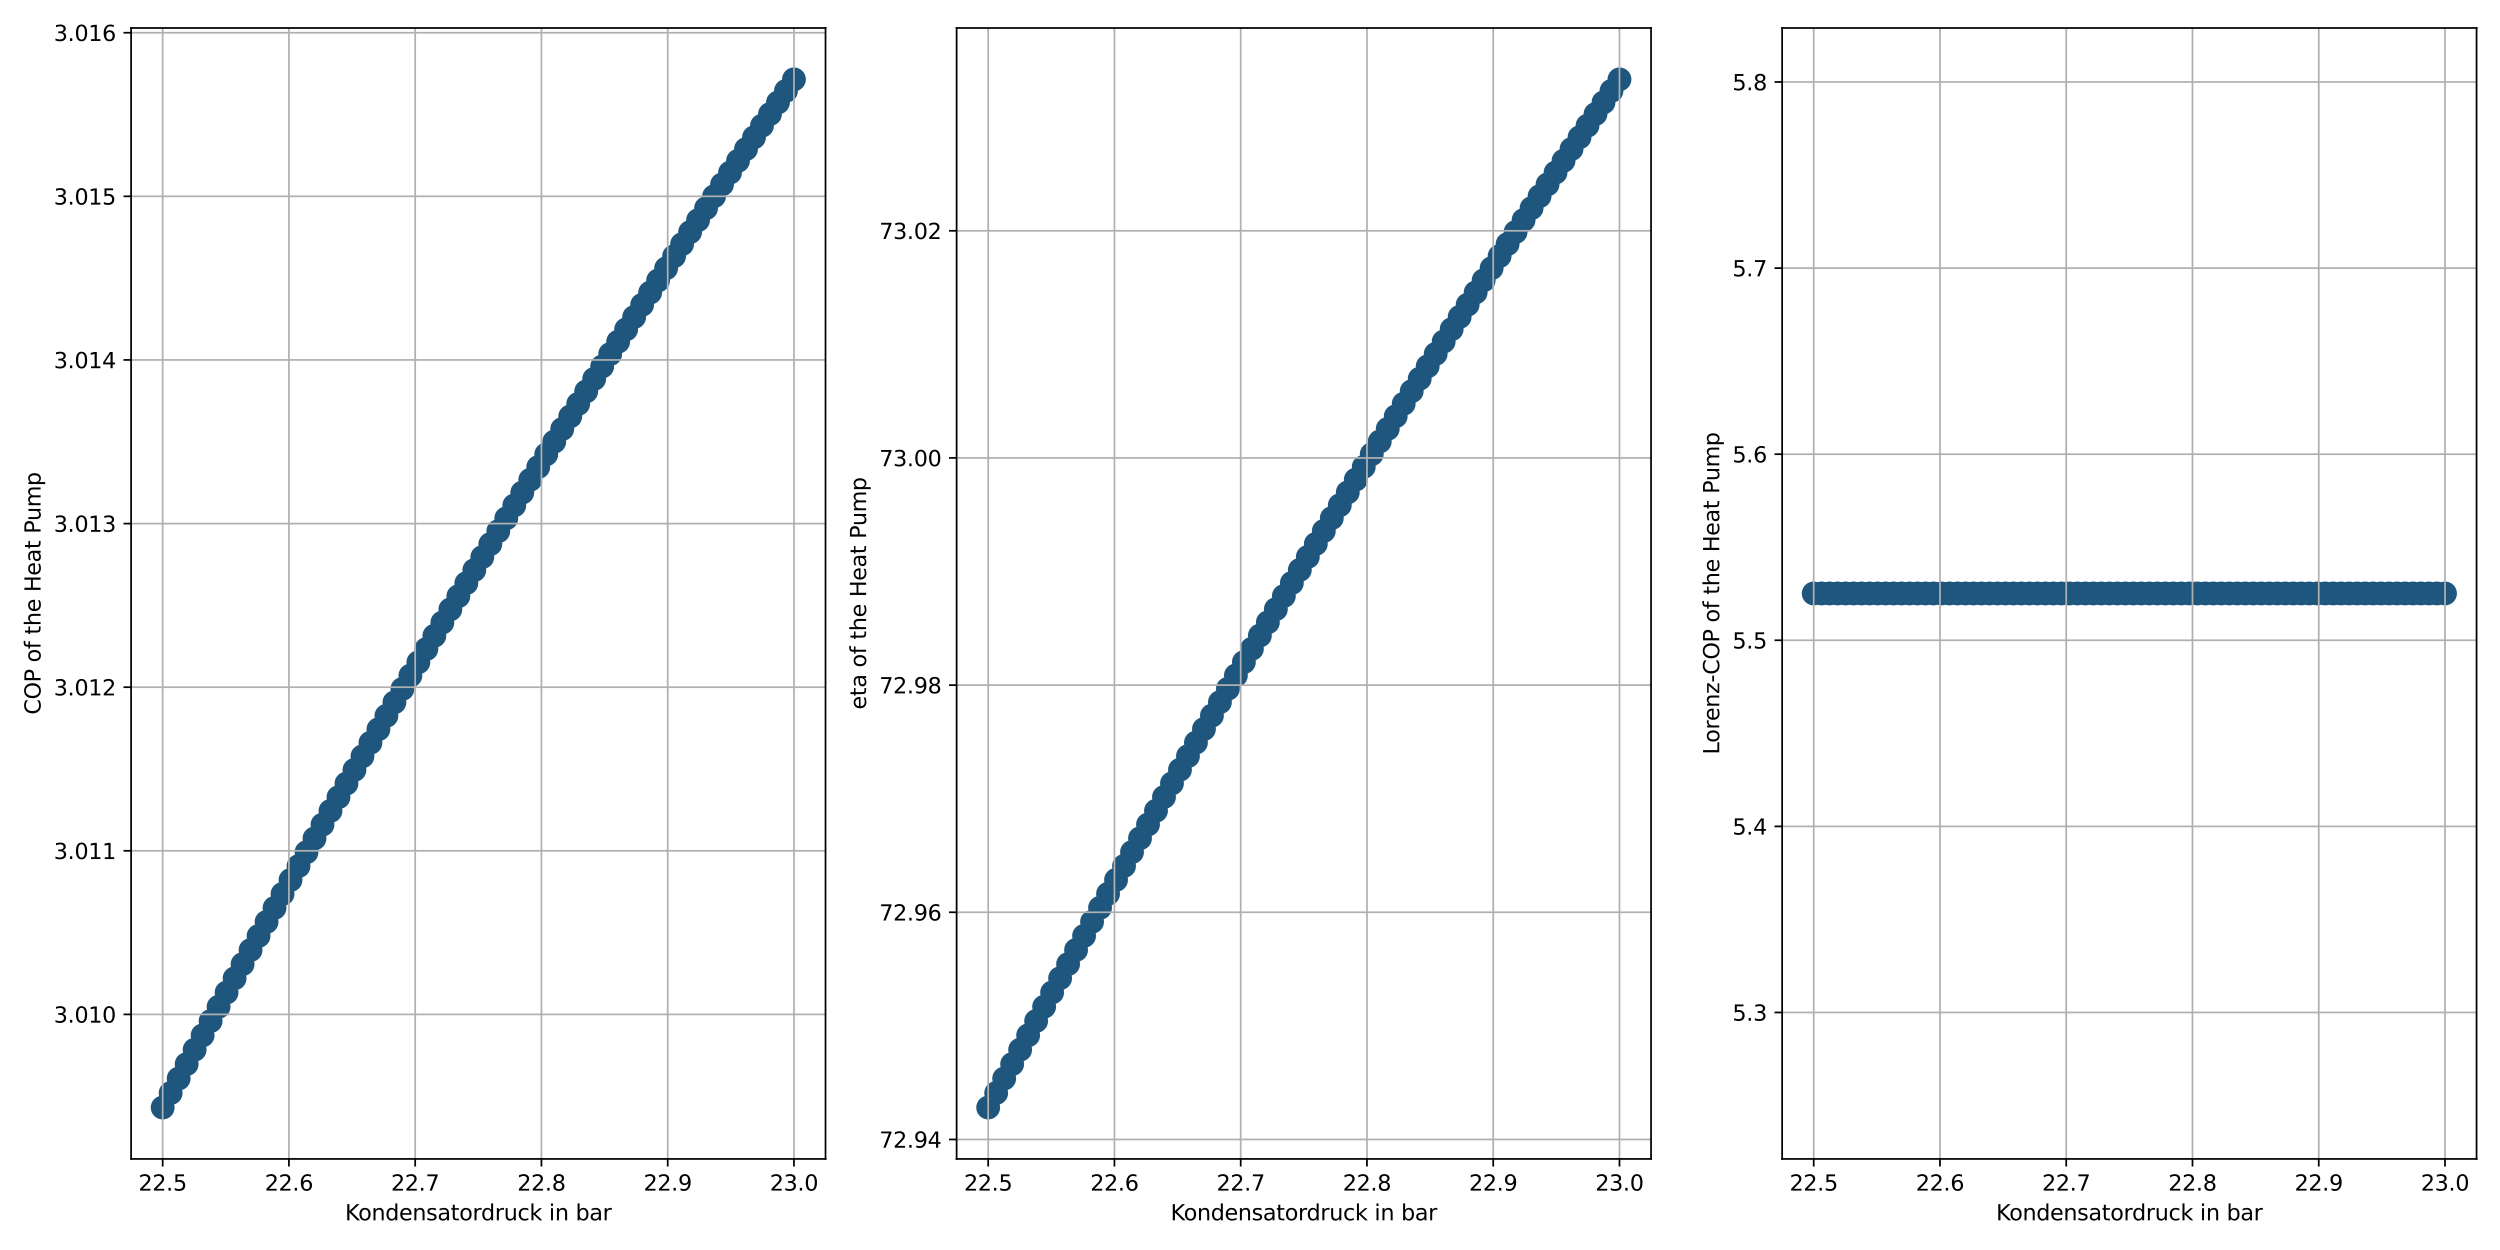 <?xml version="1.0" encoding="utf-8" standalone="no"?>
<!DOCTYPE svg PUBLIC "-//W3C//DTD SVG 1.1//EN"
  "http://www.w3.org/Graphics/SVG/1.1/DTD/svg11.dtd">
<svg xmlns:xlink="http://www.w3.org/1999/xlink" width="1152pt" height="576pt" viewBox="0 0 1152 576" xmlns="http://www.w3.org/2000/svg" version="1.1">
 <defs>
  <style type="text/css">*{stroke-linejoin: round; stroke-linecap: butt}</style>
 </defs>
 <g id="figure_1">
  <g id="patch_1">
   <path d="M 0 576 
L 1152 576 
L 1152 0 
L 0 0 
z
" style="fill: #ffffff"/>
  </g>
  <g id="axes_1">
   <g id="patch_2">
    <path d="M 60.41 534.04 
L 380.4 534.04 
L 380.4 12.888 
L 60.41 12.888 
z
" style="fill: #ffffff"/>
   </g>
   <g id="PathCollection_1">
    <defs>
     <path id="mb48d732383" d="M 0 5 
C 1.326 5 2.598 4.473 3.536 3.536 
C 4.473 2.598 5 1.326 5 0 
C 5 -1.326 4.473 -2.598 3.536 -3.536 
C 2.598 -4.473 1.326 -5 0 -5 
C -1.326 -5 -2.598 -4.473 -3.536 -3.536 
C -4.473 -2.598 -5 -1.326 -5 0 
C -5 1.326 -4.473 2.598 -3.536 3.536 
C -2.598 4.473 -1.326 5 0 5 
z
" style="stroke: #1f567d"/>
    </defs>
    <g clip-path="url(#pcd138d9e17)">
     <use xlink:href="#mb48d732383" x="74.955" y="510.351" style="fill: #1f567d; stroke: #1f567d"/>
     <use xlink:href="#mb48d732383" x="78.637" y="503.667" style="fill: #1f567d; stroke: #1f567d"/>
     <use xlink:href="#mb48d732383" x="82.32" y="497" style="fill: #1f567d; stroke: #1f567d"/>
     <use xlink:href="#mb48d732383" x="86.002" y="490.351" style="fill: #1f567d; stroke: #1f567d"/>
     <use xlink:href="#mb48d732383" x="89.684" y="483.719" style="fill: #1f567d; stroke: #1f567d"/>
     <use xlink:href="#mb48d732383" x="93.366" y="477.105" style="fill: #1f567d; stroke: #1f567d"/>
     <use xlink:href="#mb48d732383" x="97.049" y="470.509" style="fill: #1f567d; stroke: #1f567d"/>
     <use xlink:href="#mb48d732383" x="100.731" y="463.93" style="fill: #1f567d; stroke: #1f567d"/>
     <use xlink:href="#mb48d732383" x="104.413" y="457.369" style="fill: #1f567d; stroke: #1f567d"/>
     <use xlink:href="#mb48d732383" x="108.096" y="450.826" style="fill: #1f567d; stroke: #1f567d"/>
     <use xlink:href="#mb48d732383" x="111.778" y="444.3" style="fill: #1f567d; stroke: #1f567d"/>
     <use xlink:href="#mb48d732383" x="115.46" y="437.791" style="fill: #1f567d; stroke: #1f567d"/>
     <use xlink:href="#mb48d732383" x="119.142" y="431.301" style="fill: #1f567d; stroke: #1f567d"/>
     <use xlink:href="#mb48d732383" x="122.825" y="424.828" style="fill: #1f567d; stroke: #1f567d"/>
     <use xlink:href="#mb48d732383" x="126.507" y="418.372" style="fill: #1f567d; stroke: #1f567d"/>
     <use xlink:href="#mb48d732383" x="130.189" y="411.934" style="fill: #1f567d; stroke: #1f567d"/>
     <use xlink:href="#mb48d732383" x="133.871" y="405.514" style="fill: #1f567d; stroke: #1f567d"/>
     <use xlink:href="#mb48d732383" x="137.554" y="399.112" style="fill: #1f567d; stroke: #1f567d"/>
     <use xlink:href="#mb48d732383" x="141.236" y="392.727" style="fill: #1f567d; stroke: #1f567d"/>
     <use xlink:href="#mb48d732383" x="144.918" y="386.359" style="fill: #1f567d; stroke: #1f567d"/>
     <use xlink:href="#mb48d732383" x="148.601" y="380.01" style="fill: #1f567d; stroke: #1f567d"/>
     <use xlink:href="#mb48d732383" x="152.283" y="373.677" style="fill: #1f567d; stroke: #1f567d"/>
     <use xlink:href="#mb48d732383" x="155.965" y="367.363" style="fill: #1f567d; stroke: #1f567d"/>
     <use xlink:href="#mb48d732383" x="159.647" y="361.066" style="fill: #1f567d; stroke: #1f567d"/>
     <use xlink:href="#mb48d732383" x="163.33" y="354.787" style="fill: #1f567d; stroke: #1f567d"/>
     <use xlink:href="#mb48d732383" x="167.012" y="348.525" style="fill: #1f567d; stroke: #1f567d"/>
     <use xlink:href="#mb48d732383" x="170.694" y="342.281" style="fill: #1f567d; stroke: #1f567d"/>
     <use xlink:href="#mb48d732383" x="174.377" y="336.055" style="fill: #1f567d; stroke: #1f567d"/>
     <use xlink:href="#mb48d732383" x="178.059" y="329.846" style="fill: #1f567d; stroke: #1f567d"/>
     <use xlink:href="#mb48d732383" x="181.741" y="323.655" style="fill: #1f567d; stroke: #1f567d"/>
     <use xlink:href="#mb48d732383" x="185.423" y="317.482" style="fill: #1f567d; stroke: #1f567d"/>
     <use xlink:href="#mb48d732383" x="189.106" y="311.326" style="fill: #1f567d; stroke: #1f567d"/>
     <use xlink:href="#mb48d732383" x="192.788" y="305.187" style="fill: #1f567d; stroke: #1f567d"/>
     <use xlink:href="#mb48d732383" x="196.47" y="299.067" style="fill: #1f567d; stroke: #1f567d"/>
     <use xlink:href="#mb48d732383" x="200.152" y="292.964" style="fill: #1f567d; stroke: #1f567d"/>
     <use xlink:href="#mb48d732383" x="203.835" y="286.878" style="fill: #1f567d; stroke: #1f567d"/>
     <use xlink:href="#mb48d732383" x="207.517" y="280.811" style="fill: #1f567d; stroke: #1f567d"/>
     <use xlink:href="#mb48d732383" x="211.199" y="274.76" style="fill: #1f567d; stroke: #1f567d"/>
     <use xlink:href="#mb48d732383" x="214.882" y="268.728" style="fill: #1f567d; stroke: #1f567d"/>
     <use xlink:href="#mb48d732383" x="218.564" y="262.713" style="fill: #1f567d; stroke: #1f567d"/>
     <use xlink:href="#mb48d732383" x="222.246" y="256.716" style="fill: #1f567d; stroke: #1f567d"/>
     <use xlink:href="#mb48d732383" x="225.928" y="250.736" style="fill: #1f567d; stroke: #1f567d"/>
     <use xlink:href="#mb48d732383" x="229.611" y="244.774" style="fill: #1f567d; stroke: #1f567d"/>
     <use xlink:href="#mb48d732383" x="233.293" y="238.83" style="fill: #1f567d; stroke: #1f567d"/>
     <use xlink:href="#mb48d732383" x="236.975" y="232.903" style="fill: #1f567d; stroke: #1f567d"/>
     <use xlink:href="#mb48d732383" x="240.658" y="226.994" style="fill: #1f567d; stroke: #1f567d"/>
     <use xlink:href="#mb48d732383" x="244.34" y="221.103" style="fill: #1f567d; stroke: #1f567d"/>
     <use xlink:href="#mb48d732383" x="248.022" y="215.229" style="fill: #1f567d; stroke: #1f567d"/>
     <use xlink:href="#mb48d732383" x="251.704" y="209.372" style="fill: #1f567d; stroke: #1f567d"/>
     <use xlink:href="#mb48d732383" x="255.387" y="203.534" style="fill: #1f567d; stroke: #1f567d"/>
     <use xlink:href="#mb48d732383" x="259.069" y="197.713" style="fill: #1f567d; stroke: #1f567d"/>
     <use xlink:href="#mb48d732383" x="262.751" y="191.91" style="fill: #1f567d; stroke: #1f567d"/>
     <use xlink:href="#mb48d732383" x="266.433" y="186.124" style="fill: #1f567d; stroke: #1f567d"/>
     <use xlink:href="#mb48d732383" x="270.116" y="180.356" style="fill: #1f567d; stroke: #1f567d"/>
     <use xlink:href="#mb48d732383" x="273.798" y="174.605" style="fill: #1f567d; stroke: #1f567d"/>
     <use xlink:href="#mb48d732383" x="277.48" y="168.873" style="fill: #1f567d; stroke: #1f567d"/>
     <use xlink:href="#mb48d732383" x="281.163" y="163.157" style="fill: #1f567d; stroke: #1f567d"/>
     <use xlink:href="#mb48d732383" x="284.845" y="157.46" style="fill: #1f567d; stroke: #1f567d"/>
     <use xlink:href="#mb48d732383" x="288.527" y="151.78" style="fill: #1f567d; stroke: #1f567d"/>
     <use xlink:href="#mb48d732383" x="292.209" y="146.118" style="fill: #1f567d; stroke: #1f567d"/>
     <use xlink:href="#mb48d732383" x="295.892" y="140.473" style="fill: #1f567d; stroke: #1f567d"/>
     <use xlink:href="#mb48d732383" x="299.574" y="134.846" style="fill: #1f567d; stroke: #1f567d"/>
     <use xlink:href="#mb48d732383" x="303.256" y="129.237" style="fill: #1f567d; stroke: #1f567d"/>
     <use xlink:href="#mb48d732383" x="306.939" y="123.645" style="fill: #1f567d; stroke: #1f567d"/>
     <use xlink:href="#mb48d732383" x="310.621" y="118.071" style="fill: #1f567d; stroke: #1f567d"/>
     <use xlink:href="#mb48d732383" x="314.303" y="112.515" style="fill: #1f567d; stroke: #1f567d"/>
     <use xlink:href="#mb48d732383" x="317.985" y="106.976" style="fill: #1f567d; stroke: #1f567d"/>
     <use xlink:href="#mb48d732383" x="321.668" y="101.455" style="fill: #1f567d; stroke: #1f567d"/>
     <use xlink:href="#mb48d732383" x="325.35" y="95.951" style="fill: #1f567d; stroke: #1f567d"/>
     <use xlink:href="#mb48d732383" x="329.032" y="90.465" style="fill: #1f567d; stroke: #1f567d"/>
     <use xlink:href="#mb48d732383" x="332.714" y="84.997" style="fill: #1f567d; stroke: #1f567d"/>
     <use xlink:href="#mb48d732383" x="336.397" y="79.546" style="fill: #1f567d; stroke: #1f567d"/>
     <use xlink:href="#mb48d732383" x="340.079" y="74.113" style="fill: #1f567d; stroke: #1f567d"/>
     <use xlink:href="#mb48d732383" x="343.761" y="68.698" style="fill: #1f567d; stroke: #1f567d"/>
     <use xlink:href="#mb48d732383" x="347.444" y="63.3" style="fill: #1f567d; stroke: #1f567d"/>
     <use xlink:href="#mb48d732383" x="351.126" y="57.92" style="fill: #1f567d; stroke: #1f567d"/>
     <use xlink:href="#mb48d732383" x="354.808" y="52.558" style="fill: #1f567d; stroke: #1f567d"/>
     <use xlink:href="#mb48d732383" x="358.49" y="47.213" style="fill: #1f567d; stroke: #1f567d"/>
     <use xlink:href="#mb48d732383" x="362.173" y="41.886" style="fill: #1f567d; stroke: #1f567d"/>
     <use xlink:href="#mb48d732383" x="365.855" y="36.576" style="fill: #1f567d; stroke: #1f567d"/>
    </g>
   </g>
   <g id="matplotlib.axis_1">
    <g id="xtick_1">
     <g id="line2d_1">
      <path d="M 74.955 534.04 
L 74.955 12.888 
" clip-path="url(#pcd138d9e17)" style="fill: none; stroke: #b0b0b0; stroke-width: 0.8; stroke-linecap: square"/>
     </g>
     <g id="line2d_2">
      <defs>
       <path id="m07e4cbd349" d="M 0 0 
L 0 3.5 
" style="stroke: #000000; stroke-width: 0.8"/>
      </defs>
      <g>
       <use xlink:href="#m07e4cbd349" x="74.955" y="534.04" style="stroke: #000000; stroke-width: 0.8"/>
      </g>
     </g>
     <g id="text_1">
      <!-- 22.5 -->
      <g transform="translate(63.822 548.638) scale(0.1 -0.1)">
       <defs>
        <path id="DejaVuSans-32" d="M 1228 531 
L 3431 531 
L 3431 0 
L 469 0 
L 469 531 
Q 828 903 1448 1529 
Q 2069 2156 2228 2338 
Q 2531 2678 2651 2914 
Q 2772 3150 2772 3378 
Q 2772 3750 2511 3984 
Q 2250 4219 1831 4219 
Q 1534 4219 1204 4116 
Q 875 4013 500 3803 
L 500 4441 
Q 881 4594 1212 4672 
Q 1544 4750 1819 4750 
Q 2544 4750 2975 4387 
Q 3406 4025 3406 3419 
Q 3406 3131 3298 2873 
Q 3191 2616 2906 2266 
Q 2828 2175 2409 1742 
Q 1991 1309 1228 531 
z
" transform="scale(0.016)"/>
        <path id="DejaVuSans-2e" d="M 684 794 
L 1344 794 
L 1344 0 
L 684 0 
L 684 794 
z
" transform="scale(0.016)"/>
        <path id="DejaVuSans-35" d="M 691 4666 
L 3169 4666 
L 3169 4134 
L 1269 4134 
L 1269 2991 
Q 1406 3038 1543 3061 
Q 1681 3084 1819 3084 
Q 2600 3084 3056 2656 
Q 3513 2228 3513 1497 
Q 3513 744 3044 326 
Q 2575 -91 1722 -91 
Q 1428 -91 1123 -41 
Q 819 9 494 109 
L 494 744 
Q 775 591 1075 516 
Q 1375 441 1709 441 
Q 2250 441 2565 725 
Q 2881 1009 2881 1497 
Q 2881 1984 2565 2268 
Q 2250 2553 1709 2553 
Q 1456 2553 1204 2497 
Q 953 2441 691 2322 
L 691 4666 
z
" transform="scale(0.016)"/>
       </defs>
       <use xlink:href="#DejaVuSans-32"/>
       <use xlink:href="#DejaVuSans-32" x="63.623"/>
       <use xlink:href="#DejaVuSans-2e" x="127.246"/>
       <use xlink:href="#DejaVuSans-35" x="159.033"/>
      </g>
     </g>
    </g>
    <g id="xtick_2">
     <g id="line2d_3">
      <path d="M 133.135 534.04 
L 133.135 12.888 
" clip-path="url(#pcd138d9e17)" style="fill: none; stroke: #b0b0b0; stroke-width: 0.8; stroke-linecap: square"/>
     </g>
     <g id="line2d_4">
      <g>
       <use xlink:href="#m07e4cbd349" x="133.135" y="534.04" style="stroke: #000000; stroke-width: 0.8"/>
      </g>
     </g>
     <g id="text_2">
      <!-- 22.6 -->
      <g transform="translate(122.002 548.638) scale(0.1 -0.1)">
       <defs>
        <path id="DejaVuSans-36" d="M 2113 2584 
Q 1688 2584 1439 2293 
Q 1191 2003 1191 1497 
Q 1191 994 1439 701 
Q 1688 409 2113 409 
Q 2538 409 2786 701 
Q 3034 994 3034 1497 
Q 3034 2003 2786 2293 
Q 2538 2584 2113 2584 
z
M 3366 4563 
L 3366 3988 
Q 3128 4100 2886 4159 
Q 2644 4219 2406 4219 
Q 1781 4219 1451 3797 
Q 1122 3375 1075 2522 
Q 1259 2794 1537 2939 
Q 1816 3084 2150 3084 
Q 2853 3084 3261 2657 
Q 3669 2231 3669 1497 
Q 3669 778 3244 343 
Q 2819 -91 2113 -91 
Q 1303 -91 875 529 
Q 447 1150 447 2328 
Q 447 3434 972 4092 
Q 1497 4750 2381 4750 
Q 2619 4750 2861 4703 
Q 3103 4656 3366 4563 
z
" transform="scale(0.016)"/>
       </defs>
       <use xlink:href="#DejaVuSans-32"/>
       <use xlink:href="#DejaVuSans-32" x="63.623"/>
       <use xlink:href="#DejaVuSans-2e" x="127.246"/>
       <use xlink:href="#DejaVuSans-36" x="159.033"/>
      </g>
     </g>
    </g>
    <g id="xtick_3">
     <g id="line2d_5">
      <path d="M 191.315 534.04 
L 191.315 12.888 
" clip-path="url(#pcd138d9e17)" style="fill: none; stroke: #b0b0b0; stroke-width: 0.8; stroke-linecap: square"/>
     </g>
     <g id="line2d_6">
      <g>
       <use xlink:href="#m07e4cbd349" x="191.315" y="534.04" style="stroke: #000000; stroke-width: 0.8"/>
      </g>
     </g>
     <g id="text_3">
      <!-- 22.7 -->
      <g transform="translate(180.182 548.638) scale(0.1 -0.1)">
       <defs>
        <path id="DejaVuSans-37" d="M 525 4666 
L 3525 4666 
L 3525 4397 
L 1831 0 
L 1172 0 
L 2766 4134 
L 525 4134 
L 525 4666 
z
" transform="scale(0.016)"/>
       </defs>
       <use xlink:href="#DejaVuSans-32"/>
       <use xlink:href="#DejaVuSans-32" x="63.623"/>
       <use xlink:href="#DejaVuSans-2e" x="127.246"/>
       <use xlink:href="#DejaVuSans-37" x="159.033"/>
      </g>
     </g>
    </g>
    <g id="xtick_4">
     <g id="line2d_7">
      <path d="M 249.495 534.04 
L 249.495 12.888 
" clip-path="url(#pcd138d9e17)" style="fill: none; stroke: #b0b0b0; stroke-width: 0.8; stroke-linecap: square"/>
     </g>
     <g id="line2d_8">
      <g>
       <use xlink:href="#m07e4cbd349" x="249.495" y="534.04" style="stroke: #000000; stroke-width: 0.8"/>
      </g>
     </g>
     <g id="text_4">
      <!-- 22.8 -->
      <g transform="translate(238.362 548.638) scale(0.1 -0.1)">
       <defs>
        <path id="DejaVuSans-38" d="M 2034 2216 
Q 1584 2216 1326 1975 
Q 1069 1734 1069 1313 
Q 1069 891 1326 650 
Q 1584 409 2034 409 
Q 2484 409 2743 651 
Q 3003 894 3003 1313 
Q 3003 1734 2745 1975 
Q 2488 2216 2034 2216 
z
M 1403 2484 
Q 997 2584 770 2862 
Q 544 3141 544 3541 
Q 544 4100 942 4425 
Q 1341 4750 2034 4750 
Q 2731 4750 3128 4425 
Q 3525 4100 3525 3541 
Q 3525 3141 3298 2862 
Q 3072 2584 2669 2484 
Q 3125 2378 3379 2068 
Q 3634 1759 3634 1313 
Q 3634 634 3220 271 
Q 2806 -91 2034 -91 
Q 1263 -91 848 271 
Q 434 634 434 1313 
Q 434 1759 690 2068 
Q 947 2378 1403 2484 
z
M 1172 3481 
Q 1172 3119 1398 2916 
Q 1625 2713 2034 2713 
Q 2441 2713 2670 2916 
Q 2900 3119 2900 3481 
Q 2900 3844 2670 4047 
Q 2441 4250 2034 4250 
Q 1625 4250 1398 4047 
Q 1172 3844 1172 3481 
z
" transform="scale(0.016)"/>
       </defs>
       <use xlink:href="#DejaVuSans-32"/>
       <use xlink:href="#DejaVuSans-32" x="63.623"/>
       <use xlink:href="#DejaVuSans-2e" x="127.246"/>
       <use xlink:href="#DejaVuSans-38" x="159.033"/>
      </g>
     </g>
    </g>
    <g id="xtick_5">
     <g id="line2d_9">
      <path d="M 307.675 534.04 
L 307.675 12.888 
" clip-path="url(#pcd138d9e17)" style="fill: none; stroke: #b0b0b0; stroke-width: 0.8; stroke-linecap: square"/>
     </g>
     <g id="line2d_10">
      <g>
       <use xlink:href="#m07e4cbd349" x="307.675" y="534.04" style="stroke: #000000; stroke-width: 0.8"/>
      </g>
     </g>
     <g id="text_5">
      <!-- 22.9 -->
      <g transform="translate(296.542 548.638) scale(0.1 -0.1)">
       <defs>
        <path id="DejaVuSans-39" d="M 703 97 
L 703 672 
Q 941 559 1184 500 
Q 1428 441 1663 441 
Q 2288 441 2617 861 
Q 2947 1281 2994 2138 
Q 2813 1869 2534 1725 
Q 2256 1581 1919 1581 
Q 1219 1581 811 2004 
Q 403 2428 403 3163 
Q 403 3881 828 4315 
Q 1253 4750 1959 4750 
Q 2769 4750 3195 4129 
Q 3622 3509 3622 2328 
Q 3622 1225 3098 567 
Q 2575 -91 1691 -91 
Q 1453 -91 1209 -44 
Q 966 3 703 97 
z
M 1959 2075 
Q 2384 2075 2632 2365 
Q 2881 2656 2881 3163 
Q 2881 3666 2632 3958 
Q 2384 4250 1959 4250 
Q 1534 4250 1286 3958 
Q 1038 3666 1038 3163 
Q 1038 2656 1286 2365 
Q 1534 2075 1959 2075 
z
" transform="scale(0.016)"/>
       </defs>
       <use xlink:href="#DejaVuSans-32"/>
       <use xlink:href="#DejaVuSans-32" x="63.623"/>
       <use xlink:href="#DejaVuSans-2e" x="127.246"/>
       <use xlink:href="#DejaVuSans-39" x="159.033"/>
      </g>
     </g>
    </g>
    <g id="xtick_6">
     <g id="line2d_11">
      <path d="M 365.855 534.04 
L 365.855 12.888 
" clip-path="url(#pcd138d9e17)" style="fill: none; stroke: #b0b0b0; stroke-width: 0.8; stroke-linecap: square"/>
     </g>
     <g id="line2d_12">
      <g>
       <use xlink:href="#m07e4cbd349" x="365.855" y="534.04" style="stroke: #000000; stroke-width: 0.8"/>
      </g>
     </g>
     <g id="text_6">
      <!-- 23.0 -->
      <g transform="translate(354.722 548.638) scale(0.1 -0.1)">
       <defs>
        <path id="DejaVuSans-33" d="M 2597 2516 
Q 3050 2419 3304 2112 
Q 3559 1806 3559 1356 
Q 3559 666 3084 287 
Q 2609 -91 1734 -91 
Q 1441 -91 1130 -33 
Q 819 25 488 141 
L 488 750 
Q 750 597 1062 519 
Q 1375 441 1716 441 
Q 2309 441 2620 675 
Q 2931 909 2931 1356 
Q 2931 1769 2642 2001 
Q 2353 2234 1838 2234 
L 1294 2234 
L 1294 2753 
L 1863 2753 
Q 2328 2753 2575 2939 
Q 2822 3125 2822 3475 
Q 2822 3834 2567 4026 
Q 2313 4219 1838 4219 
Q 1578 4219 1281 4162 
Q 984 4106 628 3988 
L 628 4550 
Q 988 4650 1302 4700 
Q 1616 4750 1894 4750 
Q 2613 4750 3031 4423 
Q 3450 4097 3450 3541 
Q 3450 3153 3228 2886 
Q 3006 2619 2597 2516 
z
" transform="scale(0.016)"/>
        <path id="DejaVuSans-30" d="M 2034 4250 
Q 1547 4250 1301 3770 
Q 1056 3291 1056 2328 
Q 1056 1369 1301 889 
Q 1547 409 2034 409 
Q 2525 409 2770 889 
Q 3016 1369 3016 2328 
Q 3016 3291 2770 3770 
Q 2525 4250 2034 4250 
z
M 2034 4750 
Q 2819 4750 3233 4129 
Q 3647 3509 3647 2328 
Q 3647 1150 3233 529 
Q 2819 -91 2034 -91 
Q 1250 -91 836 529 
Q 422 1150 422 2328 
Q 422 3509 836 4129 
Q 1250 4750 2034 4750 
z
" transform="scale(0.016)"/>
       </defs>
       <use xlink:href="#DejaVuSans-32"/>
       <use xlink:href="#DejaVuSans-33" x="63.623"/>
       <use xlink:href="#DejaVuSans-2e" x="127.246"/>
       <use xlink:href="#DejaVuSans-30" x="159.033"/>
      </g>
     </g>
    </g>
    <g id="text_7">
     <!-- Kondensatordruck in bar -->
     <g transform="translate(159 562.317) scale(0.1 -0.1)">
      <defs>
       <path id="DejaVuSans-4b" d="M 628 4666 
L 1259 4666 
L 1259 2694 
L 3353 4666 
L 4166 4666 
L 1850 2491 
L 4331 0 
L 3500 0 
L 1259 2247 
L 1259 0 
L 628 0 
L 628 4666 
z
" transform="scale(0.016)"/>
       <path id="DejaVuSans-6f" d="M 1959 3097 
Q 1497 3097 1228 2736 
Q 959 2375 959 1747 
Q 959 1119 1226 758 
Q 1494 397 1959 397 
Q 2419 397 2687 759 
Q 2956 1122 2956 1747 
Q 2956 2369 2687 2733 
Q 2419 3097 1959 3097 
z
M 1959 3584 
Q 2709 3584 3137 3096 
Q 3566 2609 3566 1747 
Q 3566 888 3137 398 
Q 2709 -91 1959 -91 
Q 1206 -91 779 398 
Q 353 888 353 1747 
Q 353 2609 779 3096 
Q 1206 3584 1959 3584 
z
" transform="scale(0.016)"/>
       <path id="DejaVuSans-6e" d="M 3513 2113 
L 3513 0 
L 2938 0 
L 2938 2094 
Q 2938 2591 2744 2837 
Q 2550 3084 2163 3084 
Q 1697 3084 1428 2787 
Q 1159 2491 1159 1978 
L 1159 0 
L 581 0 
L 581 3500 
L 1159 3500 
L 1159 2956 
Q 1366 3272 1645 3428 
Q 1925 3584 2291 3584 
Q 2894 3584 3203 3211 
Q 3513 2838 3513 2113 
z
" transform="scale(0.016)"/>
       <path id="DejaVuSans-64" d="M 2906 2969 
L 2906 4863 
L 3481 4863 
L 3481 0 
L 2906 0 
L 2906 525 
Q 2725 213 2448 61 
Q 2172 -91 1784 -91 
Q 1150 -91 751 415 
Q 353 922 353 1747 
Q 353 2572 751 3078 
Q 1150 3584 1784 3584 
Q 2172 3584 2448 3432 
Q 2725 3281 2906 2969 
z
M 947 1747 
Q 947 1113 1208 752 
Q 1469 391 1925 391 
Q 2381 391 2643 752 
Q 2906 1113 2906 1747 
Q 2906 2381 2643 2742 
Q 2381 3103 1925 3103 
Q 1469 3103 1208 2742 
Q 947 2381 947 1747 
z
" transform="scale(0.016)"/>
       <path id="DejaVuSans-65" d="M 3597 1894 
L 3597 1613 
L 953 1613 
Q 991 1019 1311 708 
Q 1631 397 2203 397 
Q 2534 397 2845 478 
Q 3156 559 3463 722 
L 3463 178 
Q 3153 47 2828 -22 
Q 2503 -91 2169 -91 
Q 1331 -91 842 396 
Q 353 884 353 1716 
Q 353 2575 817 3079 
Q 1281 3584 2069 3584 
Q 2775 3584 3186 3129 
Q 3597 2675 3597 1894 
z
M 3022 2063 
Q 3016 2534 2758 2815 
Q 2500 3097 2075 3097 
Q 1594 3097 1305 2825 
Q 1016 2553 972 2059 
L 3022 2063 
z
" transform="scale(0.016)"/>
       <path id="DejaVuSans-73" d="M 2834 3397 
L 2834 2853 
Q 2591 2978 2328 3040 
Q 2066 3103 1784 3103 
Q 1356 3103 1142 2972 
Q 928 2841 928 2578 
Q 928 2378 1081 2264 
Q 1234 2150 1697 2047 
L 1894 2003 
Q 2506 1872 2764 1633 
Q 3022 1394 3022 966 
Q 3022 478 2636 193 
Q 2250 -91 1575 -91 
Q 1294 -91 989 -36 
Q 684 19 347 128 
L 347 722 
Q 666 556 975 473 
Q 1284 391 1588 391 
Q 1994 391 2212 530 
Q 2431 669 2431 922 
Q 2431 1156 2273 1281 
Q 2116 1406 1581 1522 
L 1381 1569 
Q 847 1681 609 1914 
Q 372 2147 372 2553 
Q 372 3047 722 3315 
Q 1072 3584 1716 3584 
Q 2034 3584 2315 3537 
Q 2597 3491 2834 3397 
z
" transform="scale(0.016)"/>
       <path id="DejaVuSans-61" d="M 2194 1759 
Q 1497 1759 1228 1600 
Q 959 1441 959 1056 
Q 959 750 1161 570 
Q 1363 391 1709 391 
Q 2188 391 2477 730 
Q 2766 1069 2766 1631 
L 2766 1759 
L 2194 1759 
z
M 3341 1997 
L 3341 0 
L 2766 0 
L 2766 531 
Q 2569 213 2275 61 
Q 1981 -91 1556 -91 
Q 1019 -91 701 211 
Q 384 513 384 1019 
Q 384 1609 779 1909 
Q 1175 2209 1959 2209 
L 2766 2209 
L 2766 2266 
Q 2766 2663 2505 2880 
Q 2244 3097 1772 3097 
Q 1472 3097 1187 3025 
Q 903 2953 641 2809 
L 641 3341 
Q 956 3463 1253 3523 
Q 1550 3584 1831 3584 
Q 2591 3584 2966 3190 
Q 3341 2797 3341 1997 
z
" transform="scale(0.016)"/>
       <path id="DejaVuSans-74" d="M 1172 4494 
L 1172 3500 
L 2356 3500 
L 2356 3053 
L 1172 3053 
L 1172 1153 
Q 1172 725 1289 603 
Q 1406 481 1766 481 
L 2356 481 
L 2356 0 
L 1766 0 
Q 1100 0 847 248 
Q 594 497 594 1153 
L 594 3053 
L 172 3053 
L 172 3500 
L 594 3500 
L 594 4494 
L 1172 4494 
z
" transform="scale(0.016)"/>
       <path id="DejaVuSans-72" d="M 2631 2963 
Q 2534 3019 2420 3045 
Q 2306 3072 2169 3072 
Q 1681 3072 1420 2755 
Q 1159 2438 1159 1844 
L 1159 0 
L 581 0 
L 581 3500 
L 1159 3500 
L 1159 2956 
Q 1341 3275 1631 3429 
Q 1922 3584 2338 3584 
Q 2397 3584 2469 3576 
Q 2541 3569 2628 3553 
L 2631 2963 
z
" transform="scale(0.016)"/>
       <path id="DejaVuSans-75" d="M 544 1381 
L 544 3500 
L 1119 3500 
L 1119 1403 
Q 1119 906 1312 657 
Q 1506 409 1894 409 
Q 2359 409 2629 706 
Q 2900 1003 2900 1516 
L 2900 3500 
L 3475 3500 
L 3475 0 
L 2900 0 
L 2900 538 
Q 2691 219 2414 64 
Q 2138 -91 1772 -91 
Q 1169 -91 856 284 
Q 544 659 544 1381 
z
M 1991 3584 
L 1991 3584 
z
" transform="scale(0.016)"/>
       <path id="DejaVuSans-63" d="M 3122 3366 
L 3122 2828 
Q 2878 2963 2633 3030 
Q 2388 3097 2138 3097 
Q 1578 3097 1268 2742 
Q 959 2388 959 1747 
Q 959 1106 1268 751 
Q 1578 397 2138 397 
Q 2388 397 2633 464 
Q 2878 531 3122 666 
L 3122 134 
Q 2881 22 2623 -34 
Q 2366 -91 2075 -91 
Q 1284 -91 818 406 
Q 353 903 353 1747 
Q 353 2603 823 3093 
Q 1294 3584 2113 3584 
Q 2378 3584 2631 3529 
Q 2884 3475 3122 3366 
z
" transform="scale(0.016)"/>
       <path id="DejaVuSans-6b" d="M 581 4863 
L 1159 4863 
L 1159 1991 
L 2875 3500 
L 3609 3500 
L 1753 1863 
L 3688 0 
L 2938 0 
L 1159 1709 
L 1159 0 
L 581 0 
L 581 4863 
z
" transform="scale(0.016)"/>
       <path id="DejaVuSans-20" transform="scale(0.016)"/>
       <path id="DejaVuSans-69" d="M 603 3500 
L 1178 3500 
L 1178 0 
L 603 0 
L 603 3500 
z
M 603 4863 
L 1178 4863 
L 1178 4134 
L 603 4134 
L 603 4863 
z
" transform="scale(0.016)"/>
       <path id="DejaVuSans-62" d="M 3116 1747 
Q 3116 2381 2855 2742 
Q 2594 3103 2138 3103 
Q 1681 3103 1420 2742 
Q 1159 2381 1159 1747 
Q 1159 1113 1420 752 
Q 1681 391 2138 391 
Q 2594 391 2855 752 
Q 3116 1113 3116 1747 
z
M 1159 2969 
Q 1341 3281 1617 3432 
Q 1894 3584 2278 3584 
Q 2916 3584 3314 3078 
Q 3713 2572 3713 1747 
Q 3713 922 3314 415 
Q 2916 -91 2278 -91 
Q 1894 -91 1617 61 
Q 1341 213 1159 525 
L 1159 0 
L 581 0 
L 581 4863 
L 1159 4863 
L 1159 2969 
z
" transform="scale(0.016)"/>
      </defs>
      <use xlink:href="#DejaVuSans-4b"/>
      <use xlink:href="#DejaVuSans-6f" x="60.576"/>
      <use xlink:href="#DejaVuSans-6e" x="121.758"/>
      <use xlink:href="#DejaVuSans-64" x="185.137"/>
      <use xlink:href="#DejaVuSans-65" x="248.613"/>
      <use xlink:href="#DejaVuSans-6e" x="310.137"/>
      <use xlink:href="#DejaVuSans-73" x="373.516"/>
      <use xlink:href="#DejaVuSans-61" x="425.615"/>
      <use xlink:href="#DejaVuSans-74" x="486.895"/>
      <use xlink:href="#DejaVuSans-6f" x="526.104"/>
      <use xlink:href="#DejaVuSans-72" x="587.285"/>
      <use xlink:href="#DejaVuSans-64" x="626.648"/>
      <use xlink:href="#DejaVuSans-72" x="690.125"/>
      <use xlink:href="#DejaVuSans-75" x="731.238"/>
      <use xlink:href="#DejaVuSans-63" x="794.617"/>
      <use xlink:href="#DejaVuSans-6b" x="849.598"/>
      <use xlink:href="#DejaVuSans-20" x="907.508"/>
      <use xlink:href="#DejaVuSans-69" x="939.295"/>
      <use xlink:href="#DejaVuSans-6e" x="967.078"/>
      <use xlink:href="#DejaVuSans-20" x="1030.457"/>
      <use xlink:href="#DejaVuSans-62" x="1062.244"/>
      <use xlink:href="#DejaVuSans-61" x="1125.721"/>
      <use xlink:href="#DejaVuSans-72" x="1187"/>
     </g>
    </g>
   </g>
   <g id="matplotlib.axis_2">
    <g id="ytick_1">
     <g id="line2d_13">
      <path d="M 60.41 467.436 
L 380.4 467.436 
" clip-path="url(#pcd138d9e17)" style="fill: none; stroke: #b0b0b0; stroke-width: 0.8; stroke-linecap: square"/>
     </g>
     <g id="line2d_14">
      <defs>
       <path id="mffc48825ed" d="M 0 0 
L -3.5 0 
" style="stroke: #000000; stroke-width: 0.8"/>
      </defs>
      <g>
       <use xlink:href="#mffc48825ed" x="60.41" y="467.436" style="stroke: #000000; stroke-width: 0.8"/>
      </g>
     </g>
     <g id="text_8">
      <!-- 3.010 -->
      <g transform="translate(24.782 471.235) scale(0.1 -0.1)">
       <defs>
        <path id="DejaVuSans-31" d="M 794 531 
L 1825 531 
L 1825 4091 
L 703 3866 
L 703 4441 
L 1819 4666 
L 2450 4666 
L 2450 531 
L 3481 531 
L 3481 0 
L 794 0 
L 794 531 
z
" transform="scale(0.016)"/>
       </defs>
       <use xlink:href="#DejaVuSans-33"/>
       <use xlink:href="#DejaVuSans-2e" x="63.623"/>
       <use xlink:href="#DejaVuSans-30" x="95.41"/>
       <use xlink:href="#DejaVuSans-31" x="159.033"/>
       <use xlink:href="#DejaVuSans-30" x="222.656"/>
      </g>
     </g>
    </g>
    <g id="ytick_2">
     <g id="line2d_15">
      <path d="M 60.41 392.045 
L 380.4 392.045 
" clip-path="url(#pcd138d9e17)" style="fill: none; stroke: #b0b0b0; stroke-width: 0.8; stroke-linecap: square"/>
     </g>
     <g id="line2d_16">
      <g>
       <use xlink:href="#mffc48825ed" x="60.41" y="392.045" style="stroke: #000000; stroke-width: 0.8"/>
      </g>
     </g>
     <g id="text_9">
      <!-- 3.011 -->
      <g transform="translate(24.782 395.844) scale(0.1 -0.1)">
       <use xlink:href="#DejaVuSans-33"/>
       <use xlink:href="#DejaVuSans-2e" x="63.623"/>
       <use xlink:href="#DejaVuSans-30" x="95.41"/>
       <use xlink:href="#DejaVuSans-31" x="159.033"/>
       <use xlink:href="#DejaVuSans-31" x="222.656"/>
      </g>
     </g>
    </g>
    <g id="ytick_3">
     <g id="line2d_17">
      <path d="M 60.41 316.653 
L 380.4 316.653 
" clip-path="url(#pcd138d9e17)" style="fill: none; stroke: #b0b0b0; stroke-width: 0.8; stroke-linecap: square"/>
     </g>
     <g id="line2d_18">
      <g>
       <use xlink:href="#mffc48825ed" x="60.41" y="316.653" style="stroke: #000000; stroke-width: 0.8"/>
      </g>
     </g>
     <g id="text_10">
      <!-- 3.012 -->
      <g transform="translate(24.782 320.452) scale(0.1 -0.1)">
       <use xlink:href="#DejaVuSans-33"/>
       <use xlink:href="#DejaVuSans-2e" x="63.623"/>
       <use xlink:href="#DejaVuSans-30" x="95.41"/>
       <use xlink:href="#DejaVuSans-31" x="159.033"/>
       <use xlink:href="#DejaVuSans-32" x="222.656"/>
      </g>
     </g>
    </g>
    <g id="ytick_4">
     <g id="line2d_19">
      <path d="M 60.41 241.262 
L 380.4 241.262 
" clip-path="url(#pcd138d9e17)" style="fill: none; stroke: #b0b0b0; stroke-width: 0.8; stroke-linecap: square"/>
     </g>
     <g id="line2d_20">
      <g>
       <use xlink:href="#mffc48825ed" x="60.41" y="241.262" style="stroke: #000000; stroke-width: 0.8"/>
      </g>
     </g>
     <g id="text_11">
      <!-- 3.013 -->
      <g transform="translate(24.782 245.061) scale(0.1 -0.1)">
       <use xlink:href="#DejaVuSans-33"/>
       <use xlink:href="#DejaVuSans-2e" x="63.623"/>
       <use xlink:href="#DejaVuSans-30" x="95.41"/>
       <use xlink:href="#DejaVuSans-31" x="159.033"/>
       <use xlink:href="#DejaVuSans-33" x="222.656"/>
      </g>
     </g>
    </g>
    <g id="ytick_5">
     <g id="line2d_21">
      <path d="M 60.41 165.87 
L 380.4 165.87 
" clip-path="url(#pcd138d9e17)" style="fill: none; stroke: #b0b0b0; stroke-width: 0.8; stroke-linecap: square"/>
     </g>
     <g id="line2d_22">
      <g>
       <use xlink:href="#mffc48825ed" x="60.41" y="165.87" style="stroke: #000000; stroke-width: 0.8"/>
      </g>
     </g>
     <g id="text_12">
      <!-- 3.014 -->
      <g transform="translate(24.782 169.67) scale(0.1 -0.1)">
       <defs>
        <path id="DejaVuSans-34" d="M 2419 4116 
L 825 1625 
L 2419 1625 
L 2419 4116 
z
M 2253 4666 
L 3047 4666 
L 3047 1625 
L 3713 1625 
L 3713 1100 
L 3047 1100 
L 3047 0 
L 2419 0 
L 2419 1100 
L 313 1100 
L 313 1709 
L 2253 4666 
z
" transform="scale(0.016)"/>
       </defs>
       <use xlink:href="#DejaVuSans-33"/>
       <use xlink:href="#DejaVuSans-2e" x="63.623"/>
       <use xlink:href="#DejaVuSans-30" x="95.41"/>
       <use xlink:href="#DejaVuSans-31" x="159.033"/>
       <use xlink:href="#DejaVuSans-34" x="222.656"/>
      </g>
     </g>
    </g>
    <g id="ytick_6">
     <g id="line2d_23">
      <path d="M 60.41 90.479 
L 380.4 90.479 
" clip-path="url(#pcd138d9e17)" style="fill: none; stroke: #b0b0b0; stroke-width: 0.8; stroke-linecap: square"/>
     </g>
     <g id="line2d_24">
      <g>
       <use xlink:href="#mffc48825ed" x="60.41" y="90.479" style="stroke: #000000; stroke-width: 0.8"/>
      </g>
     </g>
     <g id="text_13">
      <!-- 3.015 -->
      <g transform="translate(24.782 94.278) scale(0.1 -0.1)">
       <use xlink:href="#DejaVuSans-33"/>
       <use xlink:href="#DejaVuSans-2e" x="63.623"/>
       <use xlink:href="#DejaVuSans-30" x="95.41"/>
       <use xlink:href="#DejaVuSans-31" x="159.033"/>
       <use xlink:href="#DejaVuSans-35" x="222.656"/>
      </g>
     </g>
    </g>
    <g id="ytick_7">
     <g id="line2d_25">
      <path d="M 60.41 15.088 
L 380.4 15.088 
" clip-path="url(#pcd138d9e17)" style="fill: none; stroke: #b0b0b0; stroke-width: 0.8; stroke-linecap: square"/>
     </g>
     <g id="line2d_26">
      <g>
       <use xlink:href="#mffc48825ed" x="60.41" y="15.088" style="stroke: #000000; stroke-width: 0.8"/>
      </g>
     </g>
     <g id="text_14">
      <!-- 3.016 -->
      <g transform="translate(24.782 18.887) scale(0.1 -0.1)">
       <use xlink:href="#DejaVuSans-33"/>
       <use xlink:href="#DejaVuSans-2e" x="63.623"/>
       <use xlink:href="#DejaVuSans-30" x="95.41"/>
       <use xlink:href="#DejaVuSans-31" x="159.033"/>
       <use xlink:href="#DejaVuSans-36" x="222.656"/>
      </g>
     </g>
    </g>
    <g id="text_15">
     <!-- COP of the Heat Pump -->
     <g transform="translate(18.702 329.289) rotate(-90) scale(0.1 -0.1)">
      <defs>
       <path id="DejaVuSans-43" d="M 4122 4306 
L 4122 3641 
Q 3803 3938 3442 4084 
Q 3081 4231 2675 4231 
Q 1875 4231 1450 3742 
Q 1025 3253 1025 2328 
Q 1025 1406 1450 917 
Q 1875 428 2675 428 
Q 3081 428 3442 575 
Q 3803 722 4122 1019 
L 4122 359 
Q 3791 134 3420 21 
Q 3050 -91 2638 -91 
Q 1578 -91 968 557 
Q 359 1206 359 2328 
Q 359 3453 968 4101 
Q 1578 4750 2638 4750 
Q 3056 4750 3426 4639 
Q 3797 4528 4122 4306 
z
" transform="scale(0.016)"/>
       <path id="DejaVuSans-4f" d="M 2522 4238 
Q 1834 4238 1429 3725 
Q 1025 3213 1025 2328 
Q 1025 1447 1429 934 
Q 1834 422 2522 422 
Q 3209 422 3611 934 
Q 4013 1447 4013 2328 
Q 4013 3213 3611 3725 
Q 3209 4238 2522 4238 
z
M 2522 4750 
Q 3503 4750 4090 4092 
Q 4678 3434 4678 2328 
Q 4678 1225 4090 567 
Q 3503 -91 2522 -91 
Q 1538 -91 948 565 
Q 359 1222 359 2328 
Q 359 3434 948 4092 
Q 1538 4750 2522 4750 
z
" transform="scale(0.016)"/>
       <path id="DejaVuSans-50" d="M 1259 4147 
L 1259 2394 
L 2053 2394 
Q 2494 2394 2734 2622 
Q 2975 2850 2975 3272 
Q 2975 3691 2734 3919 
Q 2494 4147 2053 4147 
L 1259 4147 
z
M 628 4666 
L 2053 4666 
Q 2838 4666 3239 4311 
Q 3641 3956 3641 3272 
Q 3641 2581 3239 2228 
Q 2838 1875 2053 1875 
L 1259 1875 
L 1259 0 
L 628 0 
L 628 4666 
z
" transform="scale(0.016)"/>
       <path id="DejaVuSans-66" d="M 2375 4863 
L 2375 4384 
L 1825 4384 
Q 1516 4384 1395 4259 
Q 1275 4134 1275 3809 
L 1275 3500 
L 2222 3500 
L 2222 3053 
L 1275 3053 
L 1275 0 
L 697 0 
L 697 3053 
L 147 3053 
L 147 3500 
L 697 3500 
L 697 3744 
Q 697 4328 969 4595 
Q 1241 4863 1831 4863 
L 2375 4863 
z
" transform="scale(0.016)"/>
       <path id="DejaVuSans-68" d="M 3513 2113 
L 3513 0 
L 2938 0 
L 2938 2094 
Q 2938 2591 2744 2837 
Q 2550 3084 2163 3084 
Q 1697 3084 1428 2787 
Q 1159 2491 1159 1978 
L 1159 0 
L 581 0 
L 581 4863 
L 1159 4863 
L 1159 2956 
Q 1366 3272 1645 3428 
Q 1925 3584 2291 3584 
Q 2894 3584 3203 3211 
Q 3513 2838 3513 2113 
z
" transform="scale(0.016)"/>
       <path id="DejaVuSans-48" d="M 628 4666 
L 1259 4666 
L 1259 2753 
L 3553 2753 
L 3553 4666 
L 4184 4666 
L 4184 0 
L 3553 0 
L 3553 2222 
L 1259 2222 
L 1259 0 
L 628 0 
L 628 4666 
z
" transform="scale(0.016)"/>
       <path id="DejaVuSans-6d" d="M 3328 2828 
Q 3544 3216 3844 3400 
Q 4144 3584 4550 3584 
Q 5097 3584 5394 3201 
Q 5691 2819 5691 2113 
L 5691 0 
L 5113 0 
L 5113 2094 
Q 5113 2597 4934 2840 
Q 4756 3084 4391 3084 
Q 3944 3084 3684 2787 
Q 3425 2491 3425 1978 
L 3425 0 
L 2847 0 
L 2847 2094 
Q 2847 2600 2669 2842 
Q 2491 3084 2119 3084 
Q 1678 3084 1418 2786 
Q 1159 2488 1159 1978 
L 1159 0 
L 581 0 
L 581 3500 
L 1159 3500 
L 1159 2956 
Q 1356 3278 1631 3431 
Q 1906 3584 2284 3584 
Q 2666 3584 2933 3390 
Q 3200 3197 3328 2828 
z
" transform="scale(0.016)"/>
       <path id="DejaVuSans-70" d="M 1159 525 
L 1159 -1331 
L 581 -1331 
L 581 3500 
L 1159 3500 
L 1159 2969 
Q 1341 3281 1617 3432 
Q 1894 3584 2278 3584 
Q 2916 3584 3314 3078 
Q 3713 2572 3713 1747 
Q 3713 922 3314 415 
Q 2916 -91 2278 -91 
Q 1894 -91 1617 61 
Q 1341 213 1159 525 
z
M 3116 1747 
Q 3116 2381 2855 2742 
Q 2594 3103 2138 3103 
Q 1681 3103 1420 2742 
Q 1159 2381 1159 1747 
Q 1159 1113 1420 752 
Q 1681 391 2138 391 
Q 2594 391 2855 752 
Q 3116 1113 3116 1747 
z
" transform="scale(0.016)"/>
      </defs>
      <use xlink:href="#DejaVuSans-43"/>
      <use xlink:href="#DejaVuSans-4f" x="69.824"/>
      <use xlink:href="#DejaVuSans-50" x="148.535"/>
      <use xlink:href="#DejaVuSans-20" x="208.838"/>
      <use xlink:href="#DejaVuSans-6f" x="240.625"/>
      <use xlink:href="#DejaVuSans-66" x="301.807"/>
      <use xlink:href="#DejaVuSans-20" x="337.012"/>
      <use xlink:href="#DejaVuSans-74" x="368.799"/>
      <use xlink:href="#DejaVuSans-68" x="408.008"/>
      <use xlink:href="#DejaVuSans-65" x="471.387"/>
      <use xlink:href="#DejaVuSans-20" x="532.91"/>
      <use xlink:href="#DejaVuSans-48" x="564.697"/>
      <use xlink:href="#DejaVuSans-65" x="639.893"/>
      <use xlink:href="#DejaVuSans-61" x="701.416"/>
      <use xlink:href="#DejaVuSans-74" x="762.695"/>
      <use xlink:href="#DejaVuSans-20" x="801.904"/>
      <use xlink:href="#DejaVuSans-50" x="833.691"/>
      <use xlink:href="#DejaVuSans-75" x="892.244"/>
      <use xlink:href="#DejaVuSans-6d" x="955.623"/>
      <use xlink:href="#DejaVuSans-70" x="1053.035"/>
     </g>
    </g>
   </g>
   <g id="patch_3">
    <path d="M 60.41 534.04 
L 60.41 12.888 
" style="fill: none; stroke: #000000; stroke-width: 0.8; stroke-linejoin: miter; stroke-linecap: square"/>
   </g>
   <g id="patch_4">
    <path d="M 380.4 534.04 
L 380.4 12.888 
" style="fill: none; stroke: #000000; stroke-width: 0.8; stroke-linejoin: miter; stroke-linecap: square"/>
   </g>
   <g id="patch_5">
    <path d="M 60.41 534.04 
L 380.4 534.04 
" style="fill: none; stroke: #000000; stroke-width: 0.8; stroke-linejoin: miter; stroke-linecap: square"/>
   </g>
   <g id="patch_6">
    <path d="M 60.41 12.888 
L 380.4 12.888 
" style="fill: none; stroke: #000000; stroke-width: 0.8; stroke-linejoin: miter; stroke-linecap: square"/>
   </g>
  </g>
  <g id="axes_2">
   <g id="patch_7">
    <path d="M 440.81 534.04 
L 760.8 534.04 
L 760.8 12.888 
L 440.81 12.888 
z
" style="fill: #ffffff"/>
   </g>
   <g id="PathCollection_2">
    <g clip-path="url(#pbd17eccace)">
     <use xlink:href="#mb48d732383" x="455.355" y="510.351" style="fill: #1f567d; stroke: #1f567d"/>
     <use xlink:href="#mb48d732383" x="459.037" y="503.661" style="fill: #1f567d; stroke: #1f567d"/>
     <use xlink:href="#mb48d732383" x="462.72" y="496.989" style="fill: #1f567d; stroke: #1f567d"/>
     <use xlink:href="#mb48d732383" x="466.402" y="490.335" style="fill: #1f567d; stroke: #1f567d"/>
     <use xlink:href="#mb48d732383" x="470.084" y="483.698" style="fill: #1f567d; stroke: #1f567d"/>
     <use xlink:href="#mb48d732383" x="473.766" y="477.079" style="fill: #1f567d; stroke: #1f567d"/>
     <use xlink:href="#mb48d732383" x="477.449" y="470.478" style="fill: #1f567d; stroke: #1f567d"/>
     <use xlink:href="#mb48d732383" x="481.131" y="463.895" style="fill: #1f567d; stroke: #1f567d"/>
     <use xlink:href="#mb48d732383" x="484.813" y="457.329" style="fill: #1f567d; stroke: #1f567d"/>
     <use xlink:href="#mb48d732383" x="488.496" y="450.781" style="fill: #1f567d; stroke: #1f567d"/>
     <use xlink:href="#mb48d732383" x="492.178" y="444.252" style="fill: #1f567d; stroke: #1f567d"/>
     <use xlink:href="#mb48d732383" x="495.86" y="437.739" style="fill: #1f567d; stroke: #1f567d"/>
     <use xlink:href="#mb48d732383" x="499.542" y="431.245" style="fill: #1f567d; stroke: #1f567d"/>
     <use xlink:href="#mb48d732383" x="503.225" y="424.768" style="fill: #1f567d; stroke: #1f567d"/>
     <use xlink:href="#mb48d732383" x="506.907" y="418.309" style="fill: #1f567d; stroke: #1f567d"/>
     <use xlink:href="#mb48d732383" x="510.589" y="411.868" style="fill: #1f567d; stroke: #1f567d"/>
     <use xlink:href="#mb48d732383" x="514.271" y="405.445" style="fill: #1f567d; stroke: #1f567d"/>
     <use xlink:href="#mb48d732383" x="517.954" y="399.04" style="fill: #1f567d; stroke: #1f567d"/>
     <use xlink:href="#mb48d732383" x="521.636" y="392.652" style="fill: #1f567d; stroke: #1f567d"/>
     <use xlink:href="#mb48d732383" x="525.318" y="386.282" style="fill: #1f567d; stroke: #1f567d"/>
     <use xlink:href="#mb48d732383" x="529.001" y="379.93" style="fill: #1f567d; stroke: #1f567d"/>
     <use xlink:href="#mb48d732383" x="532.683" y="373.595" style="fill: #1f567d; stroke: #1f567d"/>
     <use xlink:href="#mb48d732383" x="536.365" y="367.279" style="fill: #1f567d; stroke: #1f567d"/>
     <use xlink:href="#mb48d732383" x="540.047" y="360.98" style="fill: #1f567d; stroke: #1f567d"/>
     <use xlink:href="#mb48d732383" x="543.73" y="354.699" style="fill: #1f567d; stroke: #1f567d"/>
     <use xlink:href="#mb48d732383" x="547.412" y="348.435" style="fill: #1f567d; stroke: #1f567d"/>
     <use xlink:href="#mb48d732383" x="551.094" y="342.19" style="fill: #1f567d; stroke: #1f567d"/>
     <use xlink:href="#mb48d732383" x="554.777" y="335.962" style="fill: #1f567d; stroke: #1f567d"/>
     <use xlink:href="#mb48d732383" x="558.459" y="329.752" style="fill: #1f567d; stroke: #1f567d"/>
     <use xlink:href="#mb48d732383" x="562.141" y="323.559" style="fill: #1f567d; stroke: #1f567d"/>
     <use xlink:href="#mb48d732383" x="565.823" y="317.385" style="fill: #1f567d; stroke: #1f567d"/>
     <use xlink:href="#mb48d732383" x="569.506" y="311.228" style="fill: #1f567d; stroke: #1f567d"/>
     <use xlink:href="#mb48d732383" x="573.188" y="305.089" style="fill: #1f567d; stroke: #1f567d"/>
     <use xlink:href="#mb48d732383" x="576.87" y="298.968" style="fill: #1f567d; stroke: #1f567d"/>
     <use xlink:href="#mb48d732383" x="580.552" y="292.864" style="fill: #1f567d; stroke: #1f567d"/>
     <use xlink:href="#mb48d732383" x="584.235" y="286.778" style="fill: #1f567d; stroke: #1f567d"/>
     <use xlink:href="#mb48d732383" x="587.917" y="280.711" style="fill: #1f567d; stroke: #1f567d"/>
     <use xlink:href="#mb48d732383" x="591.599" y="274.66" style="fill: #1f567d; stroke: #1f567d"/>
     <use xlink:href="#mb48d732383" x="595.282" y="268.628" style="fill: #1f567d; stroke: #1f567d"/>
     <use xlink:href="#mb48d732383" x="598.964" y="262.613" style="fill: #1f567d; stroke: #1f567d"/>
     <use xlink:href="#mb48d732383" x="602.646" y="256.616" style="fill: #1f567d; stroke: #1f567d"/>
     <use xlink:href="#mb48d732383" x="606.328" y="250.637" style="fill: #1f567d; stroke: #1f567d"/>
     <use xlink:href="#mb48d732383" x="610.011" y="244.676" style="fill: #1f567d; stroke: #1f567d"/>
     <use xlink:href="#mb48d732383" x="613.693" y="238.732" style="fill: #1f567d; stroke: #1f567d"/>
     <use xlink:href="#mb48d732383" x="617.375" y="232.806" style="fill: #1f567d; stroke: #1f567d"/>
     <use xlink:href="#mb48d732383" x="621.058" y="226.898" style="fill: #1f567d; stroke: #1f567d"/>
     <use xlink:href="#mb48d732383" x="624.74" y="221.007" style="fill: #1f567d; stroke: #1f567d"/>
     <use xlink:href="#mb48d732383" x="628.422" y="215.135" style="fill: #1f567d; stroke: #1f567d"/>
     <use xlink:href="#mb48d732383" x="632.104" y="209.28" style="fill: #1f567d; stroke: #1f567d"/>
     <use xlink:href="#mb48d732383" x="635.787" y="203.442" style="fill: #1f567d; stroke: #1f567d"/>
     <use xlink:href="#mb48d732383" x="639.469" y="197.623" style="fill: #1f567d; stroke: #1f567d"/>
     <use xlink:href="#mb48d732383" x="643.151" y="191.821" style="fill: #1f567d; stroke: #1f567d"/>
     <use xlink:href="#mb48d732383" x="646.833" y="186.037" style="fill: #1f567d; stroke: #1f567d"/>
     <use xlink:href="#mb48d732383" x="650.516" y="180.271" style="fill: #1f567d; stroke: #1f567d"/>
     <use xlink:href="#mb48d732383" x="654.198" y="174.523" style="fill: #1f567d; stroke: #1f567d"/>
     <use xlink:href="#mb48d732383" x="657.88" y="168.792" style="fill: #1f567d; stroke: #1f567d"/>
     <use xlink:href="#mb48d732383" x="661.563" y="163.079" style="fill: #1f567d; stroke: #1f567d"/>
     <use xlink:href="#mb48d732383" x="665.245" y="157.384" style="fill: #1f567d; stroke: #1f567d"/>
     <use xlink:href="#mb48d732383" x="668.927" y="151.706" style="fill: #1f567d; stroke: #1f567d"/>
     <use xlink:href="#mb48d732383" x="672.609" y="146.047" style="fill: #1f567d; stroke: #1f567d"/>
     <use xlink:href="#mb48d732383" x="676.292" y="140.405" style="fill: #1f567d; stroke: #1f567d"/>
     <use xlink:href="#mb48d732383" x="679.974" y="134.78" style="fill: #1f567d; stroke: #1f567d"/>
     <use xlink:href="#mb48d732383" x="683.656" y="129.174" style="fill: #1f567d; stroke: #1f567d"/>
     <use xlink:href="#mb48d732383" x="687.339" y="123.585" style="fill: #1f567d; stroke: #1f567d"/>
     <use xlink:href="#mb48d732383" x="691.021" y="118.014" style="fill: #1f567d; stroke: #1f567d"/>
     <use xlink:href="#mb48d732383" x="694.703" y="112.461" style="fill: #1f567d; stroke: #1f567d"/>
     <use xlink:href="#mb48d732383" x="698.385" y="106.925" style="fill: #1f567d; stroke: #1f567d"/>
     <use xlink:href="#mb48d732383" x="702.068" y="101.407" style="fill: #1f567d; stroke: #1f567d"/>
     <use xlink:href="#mb48d732383" x="705.75" y="95.907" style="fill: #1f567d; stroke: #1f567d"/>
     <use xlink:href="#mb48d732383" x="709.432" y="90.425" style="fill: #1f567d; stroke: #1f567d"/>
     <use xlink:href="#mb48d732383" x="713.114" y="84.96" style="fill: #1f567d; stroke: #1f567d"/>
     <use xlink:href="#mb48d732383" x="716.797" y="79.513" style="fill: #1f567d; stroke: #1f567d"/>
     <use xlink:href="#mb48d732383" x="720.479" y="74.084" style="fill: #1f567d; stroke: #1f567d"/>
     <use xlink:href="#mb48d732383" x="724.161" y="68.673" style="fill: #1f567d; stroke: #1f567d"/>
     <use xlink:href="#mb48d732383" x="727.844" y="63.279" style="fill: #1f567d; stroke: #1f567d"/>
     <use xlink:href="#mb48d732383" x="731.526" y="57.903" style="fill: #1f567d; stroke: #1f567d"/>
     <use xlink:href="#mb48d732383" x="735.208" y="52.545" style="fill: #1f567d; stroke: #1f567d"/>
     <use xlink:href="#mb48d732383" x="738.89" y="47.204" style="fill: #1f567d; stroke: #1f567d"/>
     <use xlink:href="#mb48d732383" x="742.573" y="41.881" style="fill: #1f567d; stroke: #1f567d"/>
     <use xlink:href="#mb48d732383" x="746.255" y="36.576" style="fill: #1f567d; stroke: #1f567d"/>
    </g>
   </g>
   <g id="matplotlib.axis_3">
    <g id="xtick_7">
     <g id="line2d_27">
      <path d="M 455.355 534.04 
L 455.355 12.888 
" clip-path="url(#pbd17eccace)" style="fill: none; stroke: #b0b0b0; stroke-width: 0.8; stroke-linecap: square"/>
     </g>
     <g id="line2d_28">
      <g>
       <use xlink:href="#m07e4cbd349" x="455.355" y="534.04" style="stroke: #000000; stroke-width: 0.8"/>
      </g>
     </g>
     <g id="text_16">
      <!-- 22.5 -->
      <g transform="translate(444.222 548.638) scale(0.1 -0.1)">
       <use xlink:href="#DejaVuSans-32"/>
       <use xlink:href="#DejaVuSans-32" x="63.623"/>
       <use xlink:href="#DejaVuSans-2e" x="127.246"/>
       <use xlink:href="#DejaVuSans-35" x="159.033"/>
      </g>
     </g>
    </g>
    <g id="xtick_8">
     <g id="line2d_29">
      <path d="M 513.535 534.04 
L 513.535 12.888 
" clip-path="url(#pbd17eccace)" style="fill: none; stroke: #b0b0b0; stroke-width: 0.8; stroke-linecap: square"/>
     </g>
     <g id="line2d_30">
      <g>
       <use xlink:href="#m07e4cbd349" x="513.535" y="534.04" style="stroke: #000000; stroke-width: 0.8"/>
      </g>
     </g>
     <g id="text_17">
      <!-- 22.6 -->
      <g transform="translate(502.402 548.638) scale(0.1 -0.1)">
       <use xlink:href="#DejaVuSans-32"/>
       <use xlink:href="#DejaVuSans-32" x="63.623"/>
       <use xlink:href="#DejaVuSans-2e" x="127.246"/>
       <use xlink:href="#DejaVuSans-36" x="159.033"/>
      </g>
     </g>
    </g>
    <g id="xtick_9">
     <g id="line2d_31">
      <path d="M 571.715 534.04 
L 571.715 12.888 
" clip-path="url(#pbd17eccace)" style="fill: none; stroke: #b0b0b0; stroke-width: 0.8; stroke-linecap: square"/>
     </g>
     <g id="line2d_32">
      <g>
       <use xlink:href="#m07e4cbd349" x="571.715" y="534.04" style="stroke: #000000; stroke-width: 0.8"/>
      </g>
     </g>
     <g id="text_18">
      <!-- 22.7 -->
      <g transform="translate(560.582 548.638) scale(0.1 -0.1)">
       <use xlink:href="#DejaVuSans-32"/>
       <use xlink:href="#DejaVuSans-32" x="63.623"/>
       <use xlink:href="#DejaVuSans-2e" x="127.246"/>
       <use xlink:href="#DejaVuSans-37" x="159.033"/>
      </g>
     </g>
    </g>
    <g id="xtick_10">
     <g id="line2d_33">
      <path d="M 629.895 534.04 
L 629.895 12.888 
" clip-path="url(#pbd17eccace)" style="fill: none; stroke: #b0b0b0; stroke-width: 0.8; stroke-linecap: square"/>
     </g>
     <g id="line2d_34">
      <g>
       <use xlink:href="#m07e4cbd349" x="629.895" y="534.04" style="stroke: #000000; stroke-width: 0.8"/>
      </g>
     </g>
     <g id="text_19">
      <!-- 22.8 -->
      <g transform="translate(618.762 548.638) scale(0.1 -0.1)">
       <use xlink:href="#DejaVuSans-32"/>
       <use xlink:href="#DejaVuSans-32" x="63.623"/>
       <use xlink:href="#DejaVuSans-2e" x="127.246"/>
       <use xlink:href="#DejaVuSans-38" x="159.033"/>
      </g>
     </g>
    </g>
    <g id="xtick_11">
     <g id="line2d_35">
      <path d="M 688.075 534.04 
L 688.075 12.888 
" clip-path="url(#pbd17eccace)" style="fill: none; stroke: #b0b0b0; stroke-width: 0.8; stroke-linecap: square"/>
     </g>
     <g id="line2d_36">
      <g>
       <use xlink:href="#m07e4cbd349" x="688.075" y="534.04" style="stroke: #000000; stroke-width: 0.8"/>
      </g>
     </g>
     <g id="text_20">
      <!-- 22.9 -->
      <g transform="translate(676.942 548.638) scale(0.1 -0.1)">
       <use xlink:href="#DejaVuSans-32"/>
       <use xlink:href="#DejaVuSans-32" x="63.623"/>
       <use xlink:href="#DejaVuSans-2e" x="127.246"/>
       <use xlink:href="#DejaVuSans-39" x="159.033"/>
      </g>
     </g>
    </g>
    <g id="xtick_12">
     <g id="line2d_37">
      <path d="M 746.255 534.04 
L 746.255 12.888 
" clip-path="url(#pbd17eccace)" style="fill: none; stroke: #b0b0b0; stroke-width: 0.8; stroke-linecap: square"/>
     </g>
     <g id="line2d_38">
      <g>
       <use xlink:href="#m07e4cbd349" x="746.255" y="534.04" style="stroke: #000000; stroke-width: 0.8"/>
      </g>
     </g>
     <g id="text_21">
      <!-- 23.0 -->
      <g transform="translate(735.122 548.638) scale(0.1 -0.1)">
       <use xlink:href="#DejaVuSans-32"/>
       <use xlink:href="#DejaVuSans-33" x="63.623"/>
       <use xlink:href="#DejaVuSans-2e" x="127.246"/>
       <use xlink:href="#DejaVuSans-30" x="159.033"/>
      </g>
     </g>
    </g>
    <g id="text_22">
     <!-- Kondensatordruck in bar -->
     <g transform="translate(539.4 562.317) scale(0.1 -0.1)">
      <use xlink:href="#DejaVuSans-4b"/>
      <use xlink:href="#DejaVuSans-6f" x="60.576"/>
      <use xlink:href="#DejaVuSans-6e" x="121.758"/>
      <use xlink:href="#DejaVuSans-64" x="185.137"/>
      <use xlink:href="#DejaVuSans-65" x="248.613"/>
      <use xlink:href="#DejaVuSans-6e" x="310.137"/>
      <use xlink:href="#DejaVuSans-73" x="373.516"/>
      <use xlink:href="#DejaVuSans-61" x="425.615"/>
      <use xlink:href="#DejaVuSans-74" x="486.895"/>
      <use xlink:href="#DejaVuSans-6f" x="526.104"/>
      <use xlink:href="#DejaVuSans-72" x="587.285"/>
      <use xlink:href="#DejaVuSans-64" x="626.648"/>
      <use xlink:href="#DejaVuSans-72" x="690.125"/>
      <use xlink:href="#DejaVuSans-75" x="731.238"/>
      <use xlink:href="#DejaVuSans-63" x="794.617"/>
      <use xlink:href="#DejaVuSans-6b" x="849.598"/>
      <use xlink:href="#DejaVuSans-20" x="907.508"/>
      <use xlink:href="#DejaVuSans-69" x="939.295"/>
      <use xlink:href="#DejaVuSans-6e" x="967.078"/>
      <use xlink:href="#DejaVuSans-20" x="1030.457"/>
      <use xlink:href="#DejaVuSans-62" x="1062.244"/>
      <use xlink:href="#DejaVuSans-61" x="1125.721"/>
      <use xlink:href="#DejaVuSans-72" x="1187"/>
     </g>
    </g>
   </g>
   <g id="matplotlib.axis_4">
    <g id="ytick_8">
     <g id="line2d_39">
      <path d="M 440.81 525.061 
L 760.8 525.061 
" clip-path="url(#pbd17eccace)" style="fill: none; stroke: #b0b0b0; stroke-width: 0.8; stroke-linecap: square"/>
     </g>
     <g id="line2d_40">
      <g>
       <use xlink:href="#mffc48825ed" x="440.81" y="525.061" style="stroke: #000000; stroke-width: 0.8"/>
      </g>
     </g>
     <g id="text_23">
      <!-- 72.94 -->
      <g transform="translate(405.182 528.861) scale(0.1 -0.1)">
       <use xlink:href="#DejaVuSans-37"/>
       <use xlink:href="#DejaVuSans-32" x="63.623"/>
       <use xlink:href="#DejaVuSans-2e" x="127.246"/>
       <use xlink:href="#DejaVuSans-39" x="159.033"/>
       <use xlink:href="#DejaVuSans-34" x="222.656"/>
      </g>
     </g>
    </g>
    <g id="ytick_9">
     <g id="line2d_41">
      <path d="M 440.81 420.383 
L 760.8 420.383 
" clip-path="url(#pbd17eccace)" style="fill: none; stroke: #b0b0b0; stroke-width: 0.8; stroke-linecap: square"/>
     </g>
     <g id="line2d_42">
      <g>
       <use xlink:href="#mffc48825ed" x="440.81" y="420.383" style="stroke: #000000; stroke-width: 0.8"/>
      </g>
     </g>
     <g id="text_24">
      <!-- 72.96 -->
      <g transform="translate(405.182 424.182) scale(0.1 -0.1)">
       <use xlink:href="#DejaVuSans-37"/>
       <use xlink:href="#DejaVuSans-32" x="63.623"/>
       <use xlink:href="#DejaVuSans-2e" x="127.246"/>
       <use xlink:href="#DejaVuSans-39" x="159.033"/>
       <use xlink:href="#DejaVuSans-36" x="222.656"/>
      </g>
     </g>
    </g>
    <g id="ytick_10">
     <g id="line2d_43">
      <path d="M 440.81 315.704 
L 760.8 315.704 
" clip-path="url(#pbd17eccace)" style="fill: none; stroke: #b0b0b0; stroke-width: 0.8; stroke-linecap: square"/>
     </g>
     <g id="line2d_44">
      <g>
       <use xlink:href="#mffc48825ed" x="440.81" y="315.704" style="stroke: #000000; stroke-width: 0.8"/>
      </g>
     </g>
     <g id="text_25">
      <!-- 72.98 -->
      <g transform="translate(405.182 319.503) scale(0.1 -0.1)">
       <use xlink:href="#DejaVuSans-37"/>
       <use xlink:href="#DejaVuSans-32" x="63.623"/>
       <use xlink:href="#DejaVuSans-2e" x="127.246"/>
       <use xlink:href="#DejaVuSans-39" x="159.033"/>
       <use xlink:href="#DejaVuSans-38" x="222.656"/>
      </g>
     </g>
    </g>
    <g id="ytick_11">
     <g id="line2d_45">
      <path d="M 440.81 211.025 
L 760.8 211.025 
" clip-path="url(#pbd17eccace)" style="fill: none; stroke: #b0b0b0; stroke-width: 0.8; stroke-linecap: square"/>
     </g>
     <g id="line2d_46">
      <g>
       <use xlink:href="#mffc48825ed" x="440.81" y="211.025" style="stroke: #000000; stroke-width: 0.8"/>
      </g>
     </g>
     <g id="text_26">
      <!-- 73.00 -->
      <g transform="translate(405.182 214.824) scale(0.1 -0.1)">
       <use xlink:href="#DejaVuSans-37"/>
       <use xlink:href="#DejaVuSans-33" x="63.623"/>
       <use xlink:href="#DejaVuSans-2e" x="127.246"/>
       <use xlink:href="#DejaVuSans-30" x="159.033"/>
       <use xlink:href="#DejaVuSans-30" x="222.656"/>
      </g>
     </g>
    </g>
    <g id="ytick_12">
     <g id="line2d_47">
      <path d="M 440.81 106.346 
L 760.8 106.346 
" clip-path="url(#pbd17eccace)" style="fill: none; stroke: #b0b0b0; stroke-width: 0.8; stroke-linecap: square"/>
     </g>
     <g id="line2d_48">
      <g>
       <use xlink:href="#mffc48825ed" x="440.81" y="106.346" style="stroke: #000000; stroke-width: 0.8"/>
      </g>
     </g>
     <g id="text_27">
      <!-- 73.02 -->
      <g transform="translate(405.182 110.146) scale(0.1 -0.1)">
       <use xlink:href="#DejaVuSans-37"/>
       <use xlink:href="#DejaVuSans-33" x="63.623"/>
       <use xlink:href="#DejaVuSans-2e" x="127.246"/>
       <use xlink:href="#DejaVuSans-30" x="159.033"/>
       <use xlink:href="#DejaVuSans-32" x="222.656"/>
      </g>
     </g>
    </g>
    <g id="text_28">
     <!-- eta of the Heat Pump -->
     <g transform="translate(399.102 326.947) rotate(-90) scale(0.1 -0.1)">
      <use xlink:href="#DejaVuSans-65"/>
      <use xlink:href="#DejaVuSans-74" x="61.523"/>
      <use xlink:href="#DejaVuSans-61" x="100.732"/>
      <use xlink:href="#DejaVuSans-20" x="162.012"/>
      <use xlink:href="#DejaVuSans-6f" x="193.799"/>
      <use xlink:href="#DejaVuSans-66" x="254.98"/>
      <use xlink:href="#DejaVuSans-20" x="290.186"/>
      <use xlink:href="#DejaVuSans-74" x="321.973"/>
      <use xlink:href="#DejaVuSans-68" x="361.182"/>
      <use xlink:href="#DejaVuSans-65" x="424.561"/>
      <use xlink:href="#DejaVuSans-20" x="486.084"/>
      <use xlink:href="#DejaVuSans-48" x="517.871"/>
      <use xlink:href="#DejaVuSans-65" x="593.066"/>
      <use xlink:href="#DejaVuSans-61" x="654.59"/>
      <use xlink:href="#DejaVuSans-74" x="715.869"/>
      <use xlink:href="#DejaVuSans-20" x="755.078"/>
      <use xlink:href="#DejaVuSans-50" x="786.865"/>
      <use xlink:href="#DejaVuSans-75" x="845.418"/>
      <use xlink:href="#DejaVuSans-6d" x="908.797"/>
      <use xlink:href="#DejaVuSans-70" x="1006.209"/>
     </g>
    </g>
   </g>
   <g id="patch_8">
    <path d="M 440.81 534.04 
L 440.81 12.888 
" style="fill: none; stroke: #000000; stroke-width: 0.8; stroke-linejoin: miter; stroke-linecap: square"/>
   </g>
   <g id="patch_9">
    <path d="M 760.8 534.04 
L 760.8 12.888 
" style="fill: none; stroke: #000000; stroke-width: 0.8; stroke-linejoin: miter; stroke-linecap: square"/>
   </g>
   <g id="patch_10">
    <path d="M 440.81 534.04 
L 760.8 534.04 
" style="fill: none; stroke: #000000; stroke-width: 0.8; stroke-linejoin: miter; stroke-linecap: square"/>
   </g>
   <g id="patch_11">
    <path d="M 440.81 12.888 
L 760.8 12.888 
" style="fill: none; stroke: #000000; stroke-width: 0.8; stroke-linejoin: miter; stroke-linecap: square"/>
   </g>
  </g>
  <g id="axes_3">
   <g id="patch_12">
    <path d="M 821.21 534.04 
L 1141.2 534.04 
L 1141.2 12.888 
L 821.21 12.888 
z
" style="fill: #ffffff"/>
   </g>
   <g id="PathCollection_3">
    <g clip-path="url(#pc940c4516a)">
     <use xlink:href="#mb48d732383" x="835.755" y="273.464" style="fill: #1f567d; stroke: #1f567d"/>
     <use xlink:href="#mb48d732383" x="839.437" y="273.464" style="fill: #1f567d; stroke: #1f567d"/>
     <use xlink:href="#mb48d732383" x="843.12" y="273.464" style="fill: #1f567d; stroke: #1f567d"/>
     <use xlink:href="#mb48d732383" x="846.802" y="273.464" style="fill: #1f567d; stroke: #1f567d"/>
     <use xlink:href="#mb48d732383" x="850.484" y="273.464" style="fill: #1f567d; stroke: #1f567d"/>
     <use xlink:href="#mb48d732383" x="854.166" y="273.464" style="fill: #1f567d; stroke: #1f567d"/>
     <use xlink:href="#mb48d732383" x="857.849" y="273.464" style="fill: #1f567d; stroke: #1f567d"/>
     <use xlink:href="#mb48d732383" x="861.531" y="273.464" style="fill: #1f567d; stroke: #1f567d"/>
     <use xlink:href="#mb48d732383" x="865.213" y="273.464" style="fill: #1f567d; stroke: #1f567d"/>
     <use xlink:href="#mb48d732383" x="868.896" y="273.464" style="fill: #1f567d; stroke: #1f567d"/>
     <use xlink:href="#mb48d732383" x="872.578" y="273.464" style="fill: #1f567d; stroke: #1f567d"/>
     <use xlink:href="#mb48d732383" x="876.26" y="273.464" style="fill: #1f567d; stroke: #1f567d"/>
     <use xlink:href="#mb48d732383" x="879.942" y="273.464" style="fill: #1f567d; stroke: #1f567d"/>
     <use xlink:href="#mb48d732383" x="883.625" y="273.464" style="fill: #1f567d; stroke: #1f567d"/>
     <use xlink:href="#mb48d732383" x="887.307" y="273.464" style="fill: #1f567d; stroke: #1f567d"/>
     <use xlink:href="#mb48d732383" x="890.989" y="273.464" style="fill: #1f567d; stroke: #1f567d"/>
     <use xlink:href="#mb48d732383" x="894.671" y="273.464" style="fill: #1f567d; stroke: #1f567d"/>
     <use xlink:href="#mb48d732383" x="898.354" y="273.464" style="fill: #1f567d; stroke: #1f567d"/>
     <use xlink:href="#mb48d732383" x="902.036" y="273.464" style="fill: #1f567d; stroke: #1f567d"/>
     <use xlink:href="#mb48d732383" x="905.718" y="273.464" style="fill: #1f567d; stroke: #1f567d"/>
     <use xlink:href="#mb48d732383" x="909.401" y="273.464" style="fill: #1f567d; stroke: #1f567d"/>
     <use xlink:href="#mb48d732383" x="913.083" y="273.464" style="fill: #1f567d; stroke: #1f567d"/>
     <use xlink:href="#mb48d732383" x="916.765" y="273.464" style="fill: #1f567d; stroke: #1f567d"/>
     <use xlink:href="#mb48d732383" x="920.447" y="273.464" style="fill: #1f567d; stroke: #1f567d"/>
     <use xlink:href="#mb48d732383" x="924.13" y="273.464" style="fill: #1f567d; stroke: #1f567d"/>
     <use xlink:href="#mb48d732383" x="927.812" y="273.464" style="fill: #1f567d; stroke: #1f567d"/>
     <use xlink:href="#mb48d732383" x="931.494" y="273.464" style="fill: #1f567d; stroke: #1f567d"/>
     <use xlink:href="#mb48d732383" x="935.177" y="273.464" style="fill: #1f567d; stroke: #1f567d"/>
     <use xlink:href="#mb48d732383" x="938.859" y="273.464" style="fill: #1f567d; stroke: #1f567d"/>
     <use xlink:href="#mb48d732383" x="942.541" y="273.464" style="fill: #1f567d; stroke: #1f567d"/>
     <use xlink:href="#mb48d732383" x="946.223" y="273.464" style="fill: #1f567d; stroke: #1f567d"/>
     <use xlink:href="#mb48d732383" x="949.906" y="273.464" style="fill: #1f567d; stroke: #1f567d"/>
     <use xlink:href="#mb48d732383" x="953.588" y="273.464" style="fill: #1f567d; stroke: #1f567d"/>
     <use xlink:href="#mb48d732383" x="957.27" y="273.464" style="fill: #1f567d; stroke: #1f567d"/>
     <use xlink:href="#mb48d732383" x="960.952" y="273.464" style="fill: #1f567d; stroke: #1f567d"/>
     <use xlink:href="#mb48d732383" x="964.635" y="273.464" style="fill: #1f567d; stroke: #1f567d"/>
     <use xlink:href="#mb48d732383" x="968.317" y="273.464" style="fill: #1f567d; stroke: #1f567d"/>
     <use xlink:href="#mb48d732383" x="971.999" y="273.464" style="fill: #1f567d; stroke: #1f567d"/>
     <use xlink:href="#mb48d732383" x="975.682" y="273.464" style="fill: #1f567d; stroke: #1f567d"/>
     <use xlink:href="#mb48d732383" x="979.364" y="273.464" style="fill: #1f567d; stroke: #1f567d"/>
     <use xlink:href="#mb48d732383" x="983.046" y="273.464" style="fill: #1f567d; stroke: #1f567d"/>
     <use xlink:href="#mb48d732383" x="986.728" y="273.464" style="fill: #1f567d; stroke: #1f567d"/>
     <use xlink:href="#mb48d732383" x="990.411" y="273.464" style="fill: #1f567d; stroke: #1f567d"/>
     <use xlink:href="#mb48d732383" x="994.093" y="273.464" style="fill: #1f567d; stroke: #1f567d"/>
     <use xlink:href="#mb48d732383" x="997.775" y="273.464" style="fill: #1f567d; stroke: #1f567d"/>
     <use xlink:href="#mb48d732383" x="1001.458" y="273.464" style="fill: #1f567d; stroke: #1f567d"/>
     <use xlink:href="#mb48d732383" x="1005.14" y="273.464" style="fill: #1f567d; stroke: #1f567d"/>
     <use xlink:href="#mb48d732383" x="1008.822" y="273.464" style="fill: #1f567d; stroke: #1f567d"/>
     <use xlink:href="#mb48d732383" x="1012.504" y="273.464" style="fill: #1f567d; stroke: #1f567d"/>
     <use xlink:href="#mb48d732383" x="1016.187" y="273.464" style="fill: #1f567d; stroke: #1f567d"/>
     <use xlink:href="#mb48d732383" x="1019.869" y="273.464" style="fill: #1f567d; stroke: #1f567d"/>
     <use xlink:href="#mb48d732383" x="1023.551" y="273.464" style="fill: #1f567d; stroke: #1f567d"/>
     <use xlink:href="#mb48d732383" x="1027.233" y="273.464" style="fill: #1f567d; stroke: #1f567d"/>
     <use xlink:href="#mb48d732383" x="1030.916" y="273.464" style="fill: #1f567d; stroke: #1f567d"/>
     <use xlink:href="#mb48d732383" x="1034.598" y="273.464" style="fill: #1f567d; stroke: #1f567d"/>
     <use xlink:href="#mb48d732383" x="1038.28" y="273.464" style="fill: #1f567d; stroke: #1f567d"/>
     <use xlink:href="#mb48d732383" x="1041.963" y="273.464" style="fill: #1f567d; stroke: #1f567d"/>
     <use xlink:href="#mb48d732383" x="1045.645" y="273.464" style="fill: #1f567d; stroke: #1f567d"/>
     <use xlink:href="#mb48d732383" x="1049.327" y="273.464" style="fill: #1f567d; stroke: #1f567d"/>
     <use xlink:href="#mb48d732383" x="1053.009" y="273.464" style="fill: #1f567d; stroke: #1f567d"/>
     <use xlink:href="#mb48d732383" x="1056.692" y="273.464" style="fill: #1f567d; stroke: #1f567d"/>
     <use xlink:href="#mb48d732383" x="1060.374" y="273.464" style="fill: #1f567d; stroke: #1f567d"/>
     <use xlink:href="#mb48d732383" x="1064.056" y="273.464" style="fill: #1f567d; stroke: #1f567d"/>
     <use xlink:href="#mb48d732383" x="1067.739" y="273.464" style="fill: #1f567d; stroke: #1f567d"/>
     <use xlink:href="#mb48d732383" x="1071.421" y="273.464" style="fill: #1f567d; stroke: #1f567d"/>
     <use xlink:href="#mb48d732383" x="1075.103" y="273.464" style="fill: #1f567d; stroke: #1f567d"/>
     <use xlink:href="#mb48d732383" x="1078.785" y="273.464" style="fill: #1f567d; stroke: #1f567d"/>
     <use xlink:href="#mb48d732383" x="1082.468" y="273.464" style="fill: #1f567d; stroke: #1f567d"/>
     <use xlink:href="#mb48d732383" x="1086.15" y="273.464" style="fill: #1f567d; stroke: #1f567d"/>
     <use xlink:href="#mb48d732383" x="1089.832" y="273.464" style="fill: #1f567d; stroke: #1f567d"/>
     <use xlink:href="#mb48d732383" x="1093.514" y="273.464" style="fill: #1f567d; stroke: #1f567d"/>
     <use xlink:href="#mb48d732383" x="1097.197" y="273.464" style="fill: #1f567d; stroke: #1f567d"/>
     <use xlink:href="#mb48d732383" x="1100.879" y="273.464" style="fill: #1f567d; stroke: #1f567d"/>
     <use xlink:href="#mb48d732383" x="1104.561" y="273.464" style="fill: #1f567d; stroke: #1f567d"/>
     <use xlink:href="#mb48d732383" x="1108.244" y="273.464" style="fill: #1f567d; stroke: #1f567d"/>
     <use xlink:href="#mb48d732383" x="1111.926" y="273.464" style="fill: #1f567d; stroke: #1f567d"/>
     <use xlink:href="#mb48d732383" x="1115.608" y="273.464" style="fill: #1f567d; stroke: #1f567d"/>
     <use xlink:href="#mb48d732383" x="1119.29" y="273.464" style="fill: #1f567d; stroke: #1f567d"/>
     <use xlink:href="#mb48d732383" x="1122.973" y="273.464" style="fill: #1f567d; stroke: #1f567d"/>
     <use xlink:href="#mb48d732383" x="1126.655" y="273.464" style="fill: #1f567d; stroke: #1f567d"/>
    </g>
   </g>
   <g id="matplotlib.axis_5">
    <g id="xtick_13">
     <g id="line2d_49">
      <path d="M 835.755 534.04 
L 835.755 12.888 
" clip-path="url(#pc940c4516a)" style="fill: none; stroke: #b0b0b0; stroke-width: 0.8; stroke-linecap: square"/>
     </g>
     <g id="line2d_50">
      <g>
       <use xlink:href="#m07e4cbd349" x="835.755" y="534.04" style="stroke: #000000; stroke-width: 0.8"/>
      </g>
     </g>
     <g id="text_29">
      <!-- 22.5 -->
      <g transform="translate(824.622 548.638) scale(0.1 -0.1)">
       <use xlink:href="#DejaVuSans-32"/>
       <use xlink:href="#DejaVuSans-32" x="63.623"/>
       <use xlink:href="#DejaVuSans-2e" x="127.246"/>
       <use xlink:href="#DejaVuSans-35" x="159.033"/>
      </g>
     </g>
    </g>
    <g id="xtick_14">
     <g id="line2d_51">
      <path d="M 893.935 534.04 
L 893.935 12.888 
" clip-path="url(#pc940c4516a)" style="fill: none; stroke: #b0b0b0; stroke-width: 0.8; stroke-linecap: square"/>
     </g>
     <g id="line2d_52">
      <g>
       <use xlink:href="#m07e4cbd349" x="893.935" y="534.04" style="stroke: #000000; stroke-width: 0.8"/>
      </g>
     </g>
     <g id="text_30">
      <!-- 22.6 -->
      <g transform="translate(882.802 548.638) scale(0.1 -0.1)">
       <use xlink:href="#DejaVuSans-32"/>
       <use xlink:href="#DejaVuSans-32" x="63.623"/>
       <use xlink:href="#DejaVuSans-2e" x="127.246"/>
       <use xlink:href="#DejaVuSans-36" x="159.033"/>
      </g>
     </g>
    </g>
    <g id="xtick_15">
     <g id="line2d_53">
      <path d="M 952.115 534.04 
L 952.115 12.888 
" clip-path="url(#pc940c4516a)" style="fill: none; stroke: #b0b0b0; stroke-width: 0.8; stroke-linecap: square"/>
     </g>
     <g id="line2d_54">
      <g>
       <use xlink:href="#m07e4cbd349" x="952.115" y="534.04" style="stroke: #000000; stroke-width: 0.8"/>
      </g>
     </g>
     <g id="text_31">
      <!-- 22.7 -->
      <g transform="translate(940.982 548.638) scale(0.1 -0.1)">
       <use xlink:href="#DejaVuSans-32"/>
       <use xlink:href="#DejaVuSans-32" x="63.623"/>
       <use xlink:href="#DejaVuSans-2e" x="127.246"/>
       <use xlink:href="#DejaVuSans-37" x="159.033"/>
      </g>
     </g>
    </g>
    <g id="xtick_16">
     <g id="line2d_55">
      <path d="M 1010.295 534.04 
L 1010.295 12.888 
" clip-path="url(#pc940c4516a)" style="fill: none; stroke: #b0b0b0; stroke-width: 0.8; stroke-linecap: square"/>
     </g>
     <g id="line2d_56">
      <g>
       <use xlink:href="#m07e4cbd349" x="1010.295" y="534.04" style="stroke: #000000; stroke-width: 0.8"/>
      </g>
     </g>
     <g id="text_32">
      <!-- 22.8 -->
      <g transform="translate(999.162 548.638) scale(0.1 -0.1)">
       <use xlink:href="#DejaVuSans-32"/>
       <use xlink:href="#DejaVuSans-32" x="63.623"/>
       <use xlink:href="#DejaVuSans-2e" x="127.246"/>
       <use xlink:href="#DejaVuSans-38" x="159.033"/>
      </g>
     </g>
    </g>
    <g id="xtick_17">
     <g id="line2d_57">
      <path d="M 1068.475 534.04 
L 1068.475 12.888 
" clip-path="url(#pc940c4516a)" style="fill: none; stroke: #b0b0b0; stroke-width: 0.8; stroke-linecap: square"/>
     </g>
     <g id="line2d_58">
      <g>
       <use xlink:href="#m07e4cbd349" x="1068.475" y="534.04" style="stroke: #000000; stroke-width: 0.8"/>
      </g>
     </g>
     <g id="text_33">
      <!-- 22.9 -->
      <g transform="translate(1057.342 548.638) scale(0.1 -0.1)">
       <use xlink:href="#DejaVuSans-32"/>
       <use xlink:href="#DejaVuSans-32" x="63.623"/>
       <use xlink:href="#DejaVuSans-2e" x="127.246"/>
       <use xlink:href="#DejaVuSans-39" x="159.033"/>
      </g>
     </g>
    </g>
    <g id="xtick_18">
     <g id="line2d_59">
      <path d="M 1126.655 534.04 
L 1126.655 12.888 
" clip-path="url(#pc940c4516a)" style="fill: none; stroke: #b0b0b0; stroke-width: 0.8; stroke-linecap: square"/>
     </g>
     <g id="line2d_60">
      <g>
       <use xlink:href="#m07e4cbd349" x="1126.655" y="534.04" style="stroke: #000000; stroke-width: 0.8"/>
      </g>
     </g>
     <g id="text_34">
      <!-- 23.0 -->
      <g transform="translate(1115.522 548.638) scale(0.1 -0.1)">
       <use xlink:href="#DejaVuSans-32"/>
       <use xlink:href="#DejaVuSans-33" x="63.623"/>
       <use xlink:href="#DejaVuSans-2e" x="127.246"/>
       <use xlink:href="#DejaVuSans-30" x="159.033"/>
      </g>
     </g>
    </g>
    <g id="text_35">
     <!-- Kondensatordruck in bar -->
     <g transform="translate(919.8 562.317) scale(0.1 -0.1)">
      <use xlink:href="#DejaVuSans-4b"/>
      <use xlink:href="#DejaVuSans-6f" x="60.576"/>
      <use xlink:href="#DejaVuSans-6e" x="121.758"/>
      <use xlink:href="#DejaVuSans-64" x="185.137"/>
      <use xlink:href="#DejaVuSans-65" x="248.613"/>
      <use xlink:href="#DejaVuSans-6e" x="310.137"/>
      <use xlink:href="#DejaVuSans-73" x="373.516"/>
      <use xlink:href="#DejaVuSans-61" x="425.615"/>
      <use xlink:href="#DejaVuSans-74" x="486.895"/>
      <use xlink:href="#DejaVuSans-6f" x="526.104"/>
      <use xlink:href="#DejaVuSans-72" x="587.285"/>
      <use xlink:href="#DejaVuSans-64" x="626.648"/>
      <use xlink:href="#DejaVuSans-72" x="690.125"/>
      <use xlink:href="#DejaVuSans-75" x="731.238"/>
      <use xlink:href="#DejaVuSans-63" x="794.617"/>
      <use xlink:href="#DejaVuSans-6b" x="849.598"/>
      <use xlink:href="#DejaVuSans-20" x="907.508"/>
      <use xlink:href="#DejaVuSans-69" x="939.295"/>
      <use xlink:href="#DejaVuSans-6e" x="967.078"/>
      <use xlink:href="#DejaVuSans-20" x="1030.457"/>
      <use xlink:href="#DejaVuSans-62" x="1062.244"/>
      <use xlink:href="#DejaVuSans-61" x="1125.721"/>
      <use xlink:href="#DejaVuSans-72" x="1187"/>
     </g>
    </g>
   </g>
   <g id="matplotlib.axis_6">
    <g id="ytick_13">
     <g id="line2d_61">
      <path d="M 821.21 466.539 
L 1141.2 466.539 
" clip-path="url(#pc940c4516a)" style="fill: none; stroke: #b0b0b0; stroke-width: 0.8; stroke-linecap: square"/>
     </g>
     <g id="line2d_62">
      <g>
       <use xlink:href="#mffc48825ed" x="821.21" y="466.539" style="stroke: #000000; stroke-width: 0.8"/>
      </g>
     </g>
     <g id="text_36">
      <!-- 5.3 -->
      <g transform="translate(798.307 470.338) scale(0.1 -0.1)">
       <use xlink:href="#DejaVuSans-35"/>
       <use xlink:href="#DejaVuSans-2e" x="63.623"/>
       <use xlink:href="#DejaVuSans-33" x="95.41"/>
      </g>
     </g>
    </g>
    <g id="ytick_14">
     <g id="line2d_63">
      <path d="M 821.21 380.79 
L 1141.2 380.79 
" clip-path="url(#pc940c4516a)" style="fill: none; stroke: #b0b0b0; stroke-width: 0.8; stroke-linecap: square"/>
     </g>
     <g id="line2d_64">
      <g>
       <use xlink:href="#mffc48825ed" x="821.21" y="380.79" style="stroke: #000000; stroke-width: 0.8"/>
      </g>
     </g>
     <g id="text_37">
      <!-- 5.4 -->
      <g transform="translate(798.307 384.589) scale(0.1 -0.1)">
       <use xlink:href="#DejaVuSans-35"/>
       <use xlink:href="#DejaVuSans-2e" x="63.623"/>
       <use xlink:href="#DejaVuSans-34" x="95.41"/>
      </g>
     </g>
    </g>
    <g id="ytick_15">
     <g id="line2d_65">
      <path d="M 821.21 295.042 
L 1141.2 295.042 
" clip-path="url(#pc940c4516a)" style="fill: none; stroke: #b0b0b0; stroke-width: 0.8; stroke-linecap: square"/>
     </g>
     <g id="line2d_66">
      <g>
       <use xlink:href="#mffc48825ed" x="821.21" y="295.042" style="stroke: #000000; stroke-width: 0.8"/>
      </g>
     </g>
     <g id="text_38">
      <!-- 5.5 -->
      <g transform="translate(798.307 298.841) scale(0.1 -0.1)">
       <use xlink:href="#DejaVuSans-35"/>
       <use xlink:href="#DejaVuSans-2e" x="63.623"/>
       <use xlink:href="#DejaVuSans-35" x="95.41"/>
      </g>
     </g>
    </g>
    <g id="ytick_16">
     <g id="line2d_67">
      <path d="M 821.21 209.293 
L 1141.2 209.293 
" clip-path="url(#pc940c4516a)" style="fill: none; stroke: #b0b0b0; stroke-width: 0.8; stroke-linecap: square"/>
     </g>
     <g id="line2d_68">
      <g>
       <use xlink:href="#mffc48825ed" x="821.21" y="209.293" style="stroke: #000000; stroke-width: 0.8"/>
      </g>
     </g>
     <g id="text_39">
      <!-- 5.6 -->
      <g transform="translate(798.307 213.092) scale(0.1 -0.1)">
       <use xlink:href="#DejaVuSans-35"/>
       <use xlink:href="#DejaVuSans-2e" x="63.623"/>
       <use xlink:href="#DejaVuSans-36" x="95.41"/>
      </g>
     </g>
    </g>
    <g id="ytick_17">
     <g id="line2d_69">
      <path d="M 821.21 123.544 
L 1141.2 123.544 
" clip-path="url(#pc940c4516a)" style="fill: none; stroke: #b0b0b0; stroke-width: 0.8; stroke-linecap: square"/>
     </g>
     <g id="line2d_70">
      <g>
       <use xlink:href="#mffc48825ed" x="821.21" y="123.544" style="stroke: #000000; stroke-width: 0.8"/>
      </g>
     </g>
     <g id="text_40">
      <!-- 5.7 -->
      <g transform="translate(798.307 127.344) scale(0.1 -0.1)">
       <use xlink:href="#DejaVuSans-35"/>
       <use xlink:href="#DejaVuSans-2e" x="63.623"/>
       <use xlink:href="#DejaVuSans-37" x="95.41"/>
      </g>
     </g>
    </g>
    <g id="ytick_18">
     <g id="line2d_71">
      <path d="M 821.21 37.796 
L 1141.2 37.796 
" clip-path="url(#pc940c4516a)" style="fill: none; stroke: #b0b0b0; stroke-width: 0.8; stroke-linecap: square"/>
     </g>
     <g id="line2d_72">
      <g>
       <use xlink:href="#mffc48825ed" x="821.21" y="37.796" style="stroke: #000000; stroke-width: 0.8"/>
      </g>
     </g>
     <g id="text_41">
      <!-- 5.8 -->
      <g transform="translate(798.307 41.595) scale(0.1 -0.1)">
       <use xlink:href="#DejaVuSans-35"/>
       <use xlink:href="#DejaVuSans-2e" x="63.623"/>
       <use xlink:href="#DejaVuSans-38" x="95.41"/>
      </g>
     </g>
    </g>
    <g id="text_42">
     <!-- Lorenz-COP of the Heat Pump -->
     <g transform="translate(792.227 347.663) rotate(-90) scale(0.1 -0.1)">
      <defs>
       <path id="DejaVuSans-4c" d="M 628 4666 
L 1259 4666 
L 1259 531 
L 3531 531 
L 3531 0 
L 628 0 
L 628 4666 
z
" transform="scale(0.016)"/>
       <path id="DejaVuSans-7a" d="M 353 3500 
L 3084 3500 
L 3084 2975 
L 922 459 
L 3084 459 
L 3084 0 
L 275 0 
L 275 525 
L 2438 3041 
L 353 3041 
L 353 3500 
z
" transform="scale(0.016)"/>
       <path id="DejaVuSans-2d" d="M 313 2009 
L 1997 2009 
L 1997 1497 
L 313 1497 
L 313 2009 
z
" transform="scale(0.016)"/>
      </defs>
      <use xlink:href="#DejaVuSans-4c"/>
      <use xlink:href="#DejaVuSans-6f" x="53.963"/>
      <use xlink:href="#DejaVuSans-72" x="115.145"/>
      <use xlink:href="#DejaVuSans-65" x="154.008"/>
      <use xlink:href="#DejaVuSans-6e" x="215.531"/>
      <use xlink:href="#DejaVuSans-7a" x="278.91"/>
      <use xlink:href="#DejaVuSans-2d" x="331.4"/>
      <use xlink:href="#DejaVuSans-43" x="367.484"/>
      <use xlink:href="#DejaVuSans-4f" x="437.309"/>
      <use xlink:href="#DejaVuSans-50" x="516.02"/>
      <use xlink:href="#DejaVuSans-20" x="576.322"/>
      <use xlink:href="#DejaVuSans-6f" x="608.109"/>
      <use xlink:href="#DejaVuSans-66" x="669.291"/>
      <use xlink:href="#DejaVuSans-20" x="704.496"/>
      <use xlink:href="#DejaVuSans-74" x="736.283"/>
      <use xlink:href="#DejaVuSans-68" x="775.492"/>
      <use xlink:href="#DejaVuSans-65" x="838.871"/>
      <use xlink:href="#DejaVuSans-20" x="900.395"/>
      <use xlink:href="#DejaVuSans-48" x="932.182"/>
      <use xlink:href="#DejaVuSans-65" x="1007.377"/>
      <use xlink:href="#DejaVuSans-61" x="1068.9"/>
      <use xlink:href="#DejaVuSans-74" x="1130.18"/>
      <use xlink:href="#DejaVuSans-20" x="1169.389"/>
      <use xlink:href="#DejaVuSans-50" x="1201.176"/>
      <use xlink:href="#DejaVuSans-75" x="1259.729"/>
      <use xlink:href="#DejaVuSans-6d" x="1323.107"/>
      <use xlink:href="#DejaVuSans-70" x="1420.52"/>
     </g>
    </g>
   </g>
   <g id="patch_13">
    <path d="M 821.21 534.04 
L 821.21 12.888 
" style="fill: none; stroke: #000000; stroke-width: 0.8; stroke-linejoin: miter; stroke-linecap: square"/>
   </g>
   <g id="patch_14">
    <path d="M 1141.2 534.04 
L 1141.2 12.888 
" style="fill: none; stroke: #000000; stroke-width: 0.8; stroke-linejoin: miter; stroke-linecap: square"/>
   </g>
   <g id="patch_15">
    <path d="M 821.21 534.04 
L 1141.2 534.04 
" style="fill: none; stroke: #000000; stroke-width: 0.8; stroke-linejoin: miter; stroke-linecap: square"/>
   </g>
   <g id="patch_16">
    <path d="M 821.21 12.888 
L 1141.2 12.888 
" style="fill: none; stroke: #000000; stroke-width: 0.8; stroke-linejoin: miter; stroke-linecap: square"/>
   </g>
  </g>
 </g>
 <defs>
  <clipPath id="pcd138d9e17">
   <rect x="60.41" y="12.888" width="319.99" height="521.152"/>
  </clipPath>
  <clipPath id="pbd17eccace">
   <rect x="440.81" y="12.888" width="319.99" height="521.152"/>
  </clipPath>
  <clipPath id="pc940c4516a">
   <rect x="821.21" y="12.888" width="319.99" height="521.152"/>
  </clipPath>
 </defs>
</svg>

